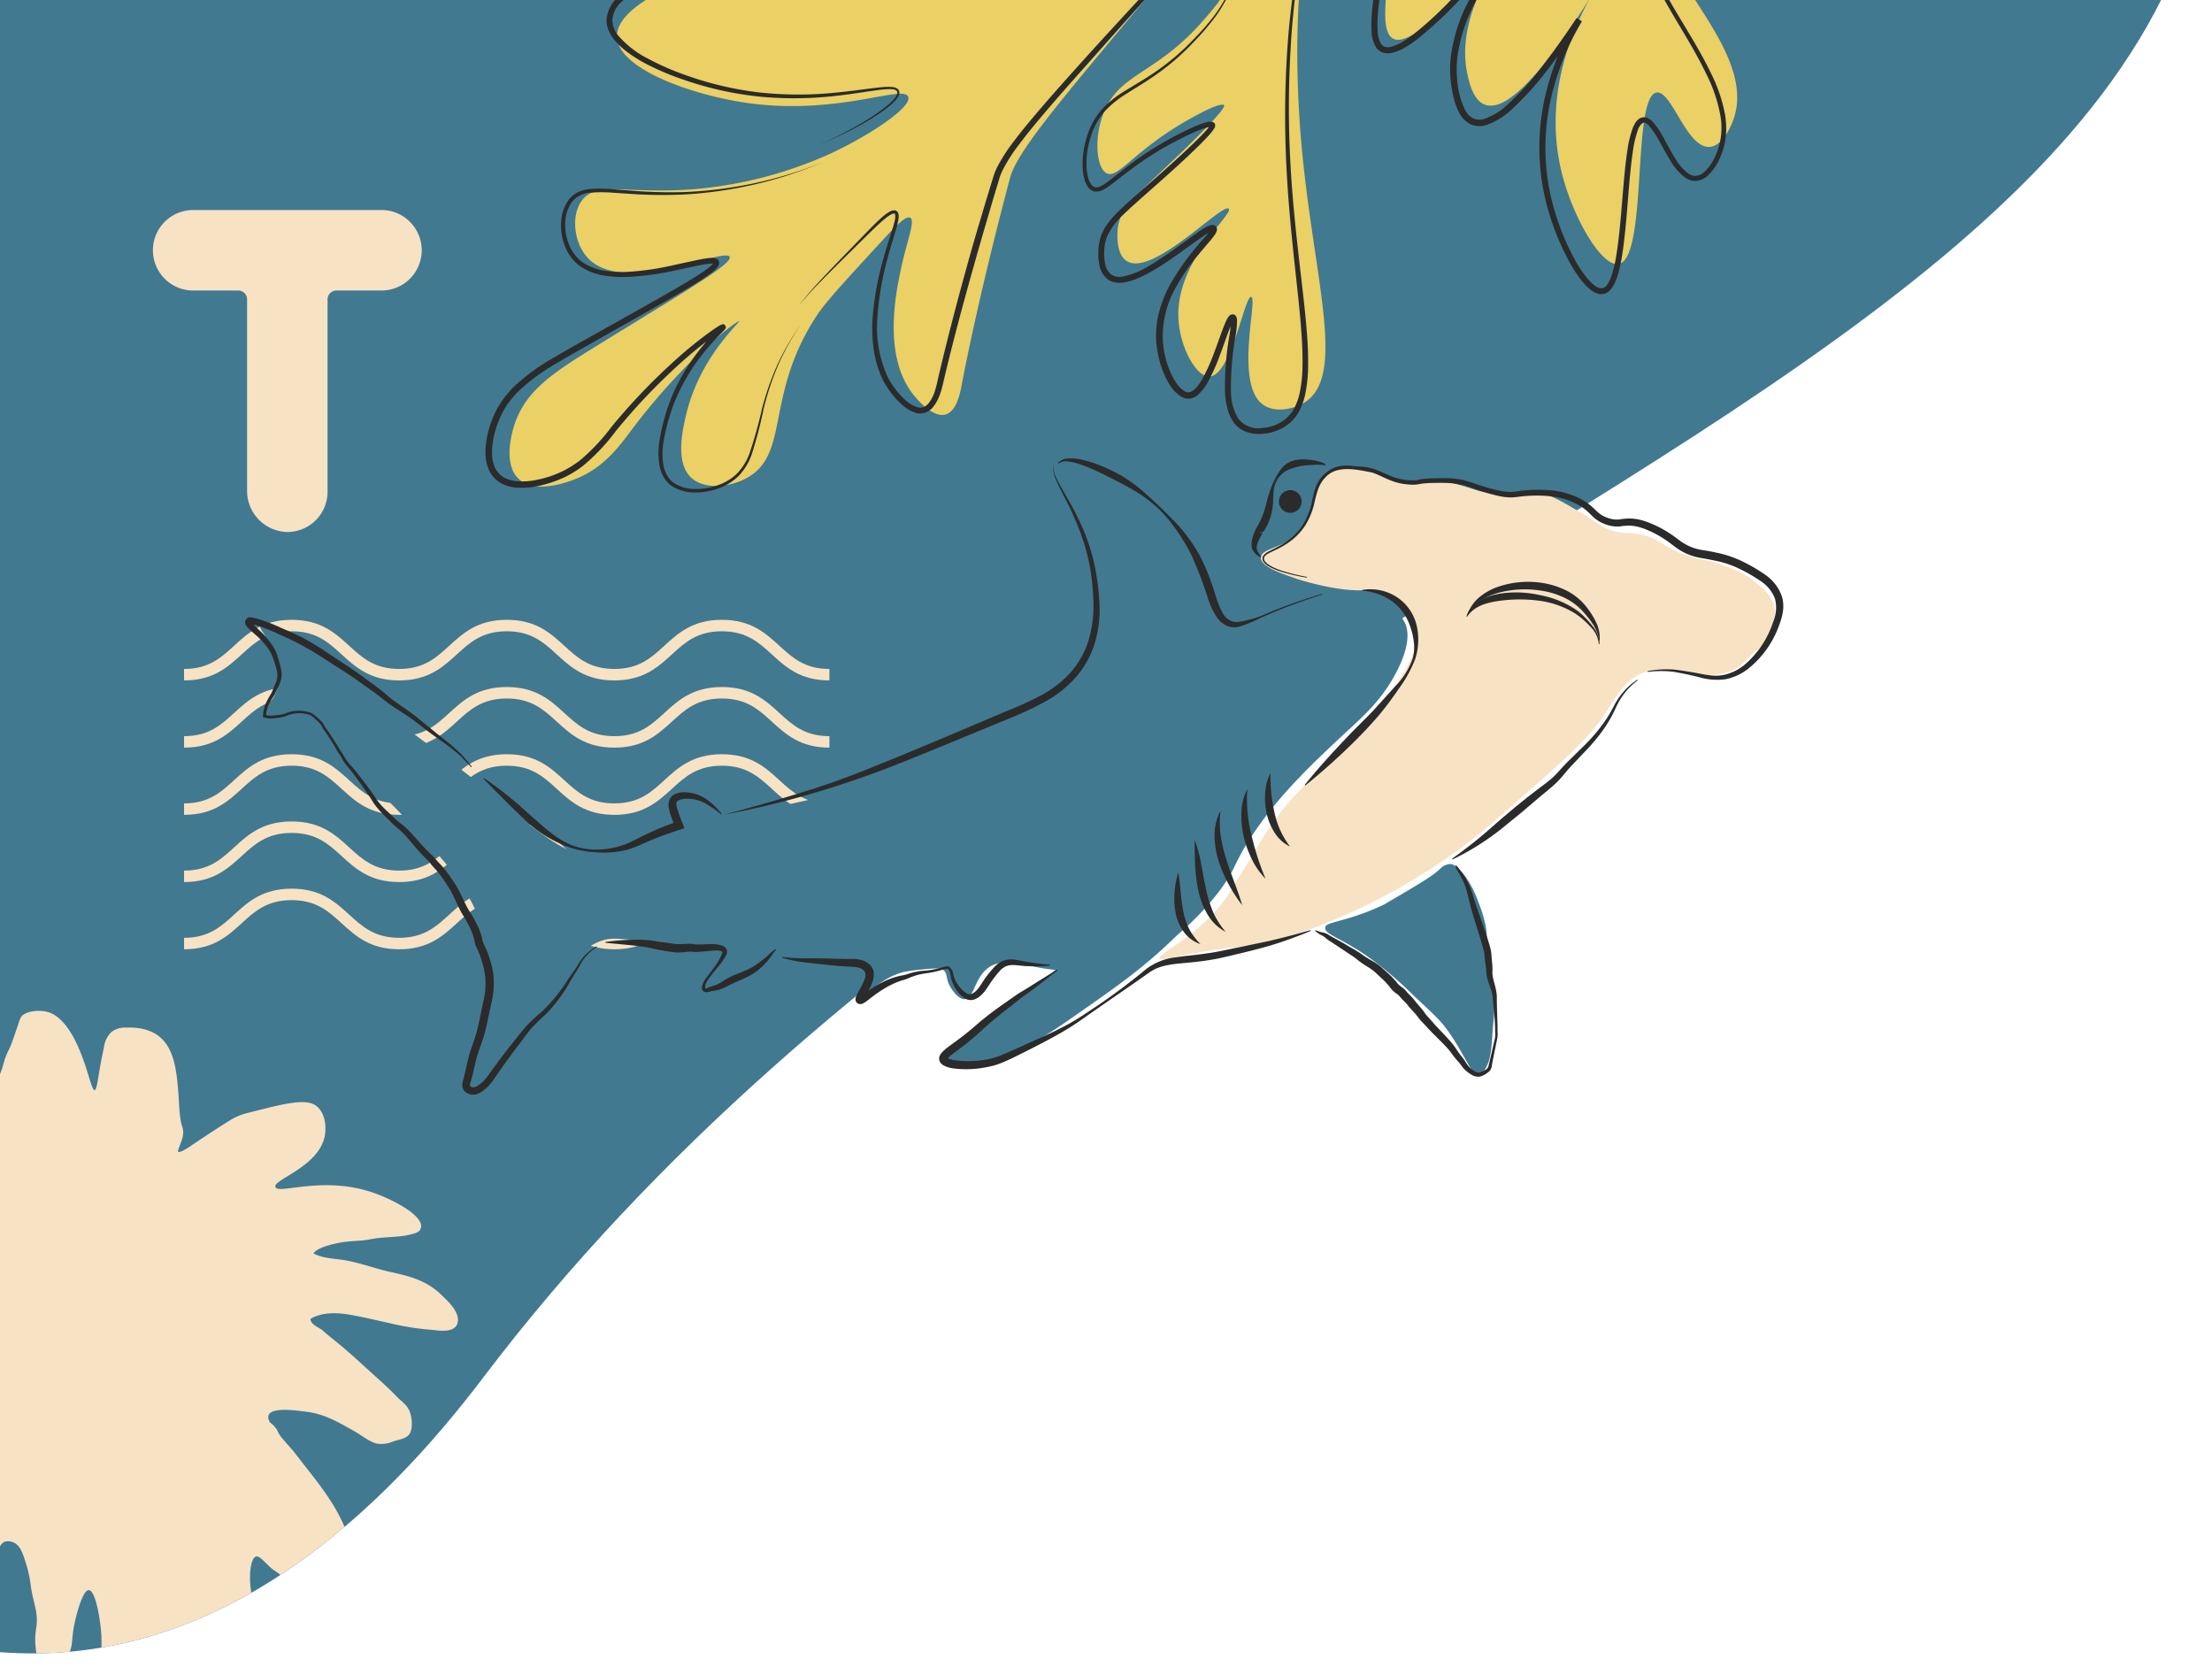 <svg xmlns="http://www.w3.org/2000/svg" xmlns:xlink="http://www.w3.org/1999/xlink" width="491" height="370" viewBox="0 0 491 370">
  <defs>
    <clipPath id="clip-path">
      <rect id="Rectangle_3461" data-name="Rectangle 3461" width="491" height="370" fill="#fff" stroke="#707070" stroke-width="1"/>
    </clipPath>
    <clipPath id="clip-path-2">
      <path id="Path_15619" data-name="Path 15619" d="M286.867,0C445.3,0,604.212-21.408,701.571,174.576S490.588,394.038,336.329,597.609,0,445.3,0,286.867,128.435,0,286.867,0Z" transform="translate(-229.053 -291.861)" fill="#417991"/>
    </clipPath>
  </defs>
  <g id="Mask_Group_18" data-name="Mask Group 18" clip-path="url(#clip-path)">
    <path id="Path_15616" data-name="Path 15616" d="M286.867,0C445.3,0,604.212-21.408,701.571,174.576S490.588,394.038,336.329,597.609,0,445.3,0,286.867,128.435,0,286.867,0Z" transform="translate(-229.053 -291.86)" fill="#417991"/>
    <g id="Group_425" data-name="Group 425" transform="translate(4051.948 -144.395)">
      <path id="Path_15615" data-name="Path 15615" d="M-3967.27,191.014h-41.8a8.934,8.934,0,0,0-8.934,8.934,8.934,8.934,0,0,0,8.934,8.934h9.991a1.975,1.975,0,0,1,1.975,1.975v42.46a9.125,9.125,0,0,0,9.1,9.166,8.934,8.934,0,0,0,8.764-8.932V210.857a1.975,1.975,0,0,1,1.975-1.975h9.991a8.934,8.934,0,0,0,8.934-8.934,8.934,8.934,0,0,0-8.934-8.934" fill="#f7e2c4"/>
    </g>
    <g id="Group_426" data-name="Group 426" transform="translate(318.723 191.148) rotate(-158)">
      <g id="Group_421" data-name="Group 421" transform="translate(0.413 2.019)">
        <g id="Group_420" data-name="Group 420" transform="translate(0 0)">
          <path id="Path_15606" data-name="Path 15606" d="M105.325,307.516A37.794,37.794,0,0,1,97.1,315.7c-11,7.714-29.055,10.085-37.5,2.963-12.3-10.369,7.087-31.319-1.965-64.919C48.669,220.473,25.495,202.3,25.495,202.3,15.212,194.27.479,187.092.013,175.327c-.048-1.2-.1-6.177,2.555-7.552,4.584-2.379,12.538,8.445,15.493,6.756,4.858-2.775-11.937-34.677-6.478-38.412,3.168-2.17,13.245,5.578,19.395,14.083,10.767,14.894,9.443,32.032,8.631,38.339C42.124,174.467,46.2,158.08,52.3,157.752c2.812-.153,5.1,3.161,6.169,4.715,9.666,14.006.142,36.721,1.085,36.987,1.171.331,10.055-36.3,17.162-35.754,2.38.182,3.829,4.471,4.728,7.132,3.742,11.086-.312,19.844-3.856,36.949-2.646,12.773-3.6,23.418-2.66,23.641,1.825.429,8.858-38.385,18.735-38.3,3.7.034,6.349,5.522,6.682,6.234,5.074,10.838-4.547,21.4-8.789,38.116-5.206,20.514.13,41.7,3.564,42,4.463.392,15.737-33.611,13.6-69.791-1.927-32.608-14.307-59.567-18.528-68.561-14.273-30.4-32.566-49.932-25.406-59.7,1.66-2.263,5.048-4.478,8.046-3.927,7.888,1.45,10.123,21.542,11.684,21.26,1.477-.265-2.469-17.9,1.962-19.857,2.7-1.189,8.455,3.48,11.157,9.23,5.552,11.821-2.714,26.259-1.164,26.906,1.811.755,9.924-20.354,16.576-19.262,2.906.477,4.319,4.993,4.508,5.593,1.524,4.872-1,8.587-6.768,21.573-5.416,12.2-4.935,12.87-4.744,12.989.878.544,5.153-4.512,7.895-8.236,6.973-9.473,7.884-15.587,10.515-15.511,2.558.075,5.606,5.966,5.722,11.96.191,9.785-7.576,12.285-12.855,27.645-1.34,3.89-2.7,7.955-2.629,13.358a35.891,35.891,0,0,0,5.438,17.886c2.884-8.844,6.721-18.791,12.78-37.535,7.89-24.414,11.822-36.731,11.132-42.29-3.551-28.553-7.262-46.621-7.262-46.621-.312-1.52-1.209-5.821.847-7.436,2.627-2.062,8.495,1.5,8.794,1.684,9.262,5.744,11.642,19.57,12.591,25.1,1.028,5.977.946,10.592,2.256,10.757,1.089.137,2.314-2.919,3.845-6.989,4.357-11.567,6.536-17.35,7.236-20.815,4.22-20.921-6.193-30.932,1.051-39.5,2.769-3.278,7.562-5.683,11.127-4.479,4.878,1.649,6.039,9.587,6.528,12.928,1.874,12.806-3.5,23.21-3.165,23.327.365.129,7.886-11.975,12.964-30.853,1.249-4.633,2.521-10.316,7.436-15.073.99-.959,7-6.775,11.882-4.836,4.655,1.848,5.247,9.536,5.334,10.662.622,8.073-3.781,14.244-10.137,22.891-13.983,19.021-21.344,28.442-20.194,29.668C196.848,65.4,213.592,46.8,224.162,51.55c4.176,1.875,7.118,7.274,6.141,11.283-1.285,5.273-8.607,5.124-21.6,11.476a92.2,92.2,0,0,0-25.867,19.142c-6.169,6.642-12.811,16.132-11.093,17.965,2.078,2.218,13.278-10.146,33.532-14.877,11.639-2.717,28.522-3.443,31.392,3,1.966,4.418-3.4,10.776-5.085,12.779-14.31,16.979-34.836,9.482-55.439,23.821C170,140.413,165.87,146.272,157.555,157.9c-16.975,23.727-28.1,51.036-25.138,52.835,1.957,1.189,11.352-7.979,16.416-18.4,1.565-3.223,2.593-4.187,4.752-10.895,1.11-3.457,3.215-10.817,9.657-14.418,4.115-2.3,10.167-3.16,12.1-.691,3.8,4.855-9.37,21.3-9.141,21.447s12.263-15.485,24.386-29.009c4.392-4.9,9.557-10.375,14.625-9.232a7.063,7.063,0,0,1,4.928,4.061c2.772,7.229-10.837,19.077-12.627,20.567,1.093-.882,7.127-5.848,17.792-17.922,5.664-6.414,8.814-10.5,13.462-10.322,2.849.112,6.382,1.836,7.2,4.549,2.057,6.838-14.085,16.924-13.2,18.2,1.113,1.6,23.772-18.249,36.529-11.664,4.46,2.3,8.429,8.211,7.175,12.157-.935,2.93-4.56,4.213-6.044,4.715-18.061,6.113-62.386,14.374-86.218,25.747-2.337,1.115-38.718,19.027-48.378,50.584-.2.658-3.264,10.706-7.006,24.234C114.522,290.006,112.562,298.446,105.325,307.516Z" transform="translate(0 0)" fill="#ead065"/>
        </g>
      </g>
      <path id="Path_15607" data-name="Path 15607" d="M58.182,185.628a12.7,12.7,0,0,1-2.84-3.722,12.415,12.415,0,0,1-1.213-4.532,33.978,33.978,0,0,1,.844-9.364c.609-3.083,1.356-6.135,2.01-9.2s1.253-6.149,1.68-9.256A74.723,74.723,0,0,0,59,130.815a72.734,72.734,0,0,0-1.649-9.234c-.369-1.52-.85-3.014-1.269-4.521L55.43,114.8l-.785-2.214-.786-2.212c-.26-.739-.514-1.479-.834-2.194l-1.819-4.328c-1.341-2.827-2.679-5.658-4.227-8.38A115.379,115.379,0,0,0,36.584,79.871c-1.928-2.462-3.982-4.825-6.126-7.1a58.73,58.73,0,0,0-6.852-6.354c-4.9-3.887-10.119-7.431-14.8-11.706a34.5,34.5,0,0,1-6.216-7.227,18.332,18.332,0,0,1-1.983-4.41,15.269,15.269,0,0,1-.6-4.823,12.063,12.063,0,0,1,1.028-4.8,4.394,4.394,0,0,1,1.788-1.957,3.558,3.558,0,0,1,1.324-.417,4.772,4.772,0,0,1,1.337.081,12.318,12.318,0,0,1,4.4,2.208c1.3.934,2.512,1.948,3.728,2.93a19.861,19.861,0,0,0,3.731,2.577,2.7,2.7,0,0,0,.9.231.746.746,0,0,0,.581-.248,3.144,3.144,0,0,0,.394-1.848,22.977,22.977,0,0,0-.678-4.516c-.352-1.511-.766-3.016-1.2-4.516-1.744-6.011-3.864-11.934-5.309-18.112a31.522,31.522,0,0,1-.763-4.744,9.821,9.821,0,0,1,.108-2.512,4.132,4.132,0,0,1,.465-1.3A2.516,2.516,0,0,1,12.972.259,3.008,3.008,0,0,1,14.416.007a5.879,5.879,0,0,1,1.309.224,11.931,11.931,0,0,1,2.29.973,28.063,28.063,0,0,1,3.992,2.7,54.653,54.653,0,0,1,6.863,6.6,51.8,51.8,0,0,1,5.652,7.665,50.8,50.8,0,0,1,6.539,17.813,60.922,60.922,0,0,1,.085,18.977l-1.364-.243c.836-4.083,1.754-8.155,2.872-12.184a66.987,66.987,0,0,1,4.292-11.84,15.66,15.66,0,0,1,3.861-5.23A5.009,5.009,0,0,1,54.158,24.3a5.705,5.705,0,0,1,3.224,1.382,13.51,13.51,0,0,1,2.237,2.411,30.38,30.38,0,0,1,1.762,2.671,24.967,24.967,0,0,1,2.457,5.915A36.757,36.757,0,0,1,64.806,49.3a67.786,67.786,0,0,1-2.3,12.374l-.852,3.009c-.141.5-.286,1-.4,1.476a4.5,4.5,0,0,0-.118.615c0,.02,0-.016,0-.021a.518.518,0,0,0-.168-.313.631.631,0,0,0-.731-.116.3.3,0,0,0-.118.085,2.119,2.119,0,0,0,.111-.184,28.427,28.427,0,0,0,1.156-2.782l1.068-2.92c1.408-3.909,2.815-7.832,4.364-11.707a86.754,86.754,0,0,1,5.326-11.381,26.231,26.231,0,0,1,1.773-2.663,10.233,10.233,0,0,1,2.37-2.341,3.906,3.906,0,0,1,1.744-.661,3.017,3.017,0,0,1,1.906.481A6.881,6.881,0,0,1,82.1,34.915a23.48,23.48,0,0,1,1.228,2.968c.347,1,.652,1.989.927,3.024a26.842,26.842,0,0,1,.974,6.294A44.908,44.908,0,0,1,83.6,59.708c-.994,4.061-2.156,8.048-3.18,12.068S78.445,79.828,77.662,83.9a118.144,118.144,0,0,0-1.82,12.258,15.6,15.6,0,0,0-.021,2.956,1.313,1.313,0,0,0,.047.2.061.061,0,0,0-.026-.033.367.367,0,0,0-.173-.12.448.448,0,0,0-.288-.017.265.265,0,0,0-.109.044c-.046.039.033-.04.078-.115.054-.091.109-.18.162-.289a14.694,14.694,0,0,0,.587-1.368c.723-1.913,1.353-3.9,2-5.872,1.294-3.951,2.6-7.908,4.092-11.81a70.545,70.545,0,0,1,5.312-11.383,17.437,17.437,0,0,1,4.141-4.9,5.705,5.705,0,0,1,3.172-1.2,5.389,5.389,0,0,1,3.22,1.109,10.682,10.682,0,0,1,2.277,2.341,19.231,19.231,0,0,1,1.667,2.736c.119.239.235.479.345.725l.279.756c.178.506.378,1,.535,1.517a16.792,16.792,0,0,1,.507,3.176,8.858,8.858,0,0,1,.031,1.6c-.037.533-.05,1.07-.107,1.6a25.3,25.3,0,0,1-.631,3.119,42.123,42.123,0,0,1-2.11,5.935c-1.651,3.841-3.506,7.557-5.109,11.376A70.226,70.226,0,0,0,91.83,110a70.978,70.978,0,0,0-1.706,12.267,75.515,75.515,0,0,0,.345,12.39,56.821,56.821,0,0,0,1,6.115,26.735,26.735,0,0,0,1.905,5.84,6.952,6.952,0,0,0,.784,1.267,1.509,1.509,0,0,0,1.035.669,2.145,2.145,0,0,0,1.145-.681,8.417,8.417,0,0,0,.966-1.155,31.572,31.572,0,0,0,2.908-5.44,95.749,95.749,0,0,0,4.077-11.744,161.592,161.592,0,0,0,4.8-24.427,161.856,161.856,0,0,0,1.084-24.887,162,162,0,0,1-.882,24.911,161.9,161.9,0,0,1-4.609,24.513,96.035,96.035,0,0,1-4,11.836,32.061,32.061,0,0,1-2.919,5.563,9.012,9.012,0,0,1-1.023,1.24,2.644,2.644,0,0,1-1.5.855,1.142,1.142,0,0,1-.493-.073,1.156,1.156,0,0,1-.419-.211,1.48,1.48,0,0,1-.339-.278,2.687,2.687,0,0,1-.29-.31,7.563,7.563,0,0,1-.866-1.37,27.293,27.293,0,0,1-2.005-5.972,57.287,57.287,0,0,1-1.06-6.179,74.968,74.968,0,0,1-.415-12.512,71.822,71.822,0,0,1,1.669-12.414A71.086,71.086,0,0,1,94.9,97.9c1.6-3.857,3.442-7.595,5.057-11.4a41.179,41.179,0,0,0,2.038-5.812,24.5,24.5,0,0,0,.593-2.99c.051-.5.06-1.008.093-1.511a8.093,8.093,0,0,0-.036-1.507,15.877,15.877,0,0,0-.486-2.967c-.151-.478-.342-.945-.51-1.419l-.262-.707c-.1-.228-.213-.456-.328-.681a13.35,13.35,0,0,0-3.642-4.682,4.332,4.332,0,0,0-2.566-.893,4.637,4.637,0,0,0-2.558,1,16.442,16.442,0,0,0-3.83,4.6A69.346,69.346,0,0,0,83.3,80.145c-1.459,3.875-2.743,7.819-4.022,11.775C78.626,93.9,78,95.877,77.261,97.854a15.587,15.587,0,0,1-.642,1.5c-.061.126-.14.259-.22.391a1.706,1.706,0,0,1-.427.472.991.991,0,0,1-.281.133.836.836,0,0,1-.476-.029.938.938,0,0,1-.326-.237,1.674,1.674,0,0,1-.129-.2,1.962,1.962,0,0,1-.167-.55,16.148,16.148,0,0,1,0-3.268,118.974,118.974,0,0,1,1.821-12.406c.783-4.1,1.724-8.164,2.756-12.2s2.181-8.04,3.158-12.057A43.607,43.607,0,0,0,83.9,47.256a25.519,25.519,0,0,0-.938-6c-.26-.973-.567-1.97-.905-2.934A21.965,21.965,0,0,0,80.9,35.535,5.665,5.665,0,0,0,79.2,33.393a1.654,1.654,0,0,0-1.051-.275,2.584,2.584,0,0,0-1.134.45A8.96,8.96,0,0,0,74.987,35.6a24.917,24.917,0,0,0-1.676,2.528,85.627,85.627,0,0,0-5.216,11.2C66.565,53.177,65.169,57.083,63.766,61L62.7,63.937a28.96,28.96,0,0,1-1.238,2.972,2.493,2.493,0,0,1-.316.465,1.287,1.287,0,0,1-.269.209.79.79,0,0,1-.908-.136.815.815,0,0,1-.238-.489,1.631,1.631,0,0,1-.012-.216,4.962,4.962,0,0,1,.158-.916c.13-.53.275-1.028.416-1.531l.843-2.992a66.349,66.349,0,0,0,2.236-12.116,35.333,35.333,0,0,0-.938-12.12,23.524,23.524,0,0,0-2.3-5.575A18.176,18.176,0,0,0,56.474,26.8a4.29,4.29,0,0,0-2.4-1.067,3.573,3.573,0,0,0-2.393.863,14.39,14.39,0,0,0-3.471,4.743,65.684,65.684,0,0,0-4.208,11.571C42.9,46.893,41.977,50.936,41.139,55l-1.363-.243a59.556,59.556,0,0,0-.054-18.544,49.439,49.439,0,0,0-6.338-17.351,50.543,50.543,0,0,0-5.5-7.484A53.392,53.392,0,0,0,21.2,4.921a26.841,26.841,0,0,0-3.8-2.577,10.6,10.6,0,0,0-2.032-.872,2.862,2.862,0,0,0-1.858-.045,1.8,1.8,0,0,0-.881,1.43,8.672,8.672,0,0,0-.089,2.181,30.22,30.22,0,0,0,.728,4.546c1.406,6.062,3.515,11.994,5.262,18.044.438,1.515.855,3.038,1.213,4.587A23.462,23.462,0,0,1,20.438,37a6.9,6.9,0,0,1-.1,1.289,2.909,2.909,0,0,1-.59,1.352,1.976,1.976,0,0,1-1.509.667,3.8,3.8,0,0,1-1.371-.335,20.572,20.572,0,0,1-4-2.763c-1.221-1-2.415-2-3.661-2.907a11.342,11.342,0,0,0-3.94-2.033,2.673,2.673,0,0,0-1.908.213,3.291,3.291,0,0,0-1.325,1.469,11.044,11.044,0,0,0-.931,4.34,15.268,15.268,0,0,0,2.388,8.646,33.527,33.527,0,0,0,6,7.032C14.073,58.2,19.262,61.761,24.18,65.7A59.686,59.686,0,0,1,31.1,72.168c2.153,2.305,4.211,4.7,6.144,7.185A116.15,116.15,0,0,1,47.635,95.115c1.549,2.745,2.874,5.606,4.2,8.462l1.795,4.37c.316.722.567,1.468.823,2.214l.771,2.232.771,2.232.638,2.273c.409,1.52.88,3.023,1.238,4.557a73.245,73.245,0,0,1,1.587,9.31,75.129,75.129,0,0,1-.491,18.829c-.453,3.113-1.07,6.2-1.757,9.262s-1.453,6.111-2.085,9.184a33.928,33.928,0,0,0-.918,9.326,12.375,12.375,0,0,0,1.171,4.522A12.7,12.7,0,0,0,58.182,185.628Z" transform="translate(0 130.242)" fill="#2b2b2b"/>
      <g id="Group_423" data-name="Group 423" transform="translate(117.456 181.767)">
        <g id="Group_422" data-name="Group 422">
          <path id="Path_15608" data-name="Path 15608" d="M0,0" transform="translate(0 0)" fill="none"/>
        </g>
      </g>
      <path id="Path_15609" data-name="Path 15609" d="M0,57.339A1.646,1.646,0,0,0,1.354,57.3a8.136,8.136,0,0,0,1.262-.606A20.377,20.377,0,0,0,4.925,55.1a45.066,45.066,0,0,0,4.161-3.763,58.624,58.624,0,0,0,7.077-8.683c1.04-1.542,1.927-3.206,2.968-4.775a37.124,37.124,0,0,0,2.681-4.895c.787-1.7,1.458-3.429,2.184-5.174A33.016,33.016,0,0,1,26.6,22.76a20.716,20.716,0,0,1,3.714-4.348,16.113,16.113,0,0,1,4.926-2.956,18.24,18.24,0,0,1,5.629-1.163,11.438,11.438,0,0,1,2.92.218,5.106,5.106,0,0,1,2.719,1.413,3.888,3.888,0,0,1,.934,2.981,10.2,10.2,0,0,1-.67,2.881,28.784,28.784,0,0,1-2.631,5.087,88.626,88.626,0,0,1-6.768,9.071l-.894,1.079-.215.265-.155.2c.028-.12-.013.178.063-.29-.032-.85-1.126-.473-.882-.518-.06.034-.037.023-.026.012l.1-.092.24-.229c.652-.645,1.3-1.327,1.949-2l3.885-4.068q3.888-4.069,7.823-8.1t7.957-7.973c2.7-2.619,5.357-5.251,8.223-7.744A31.894,31.894,0,0,1,70.09,3.107,11.475,11.475,0,0,1,75.75,1.342a7.513,7.513,0,0,1,1.545.2,6.157,6.157,0,0,1,1.471.5,8.269,8.269,0,0,1,2.478,1.8,6.9,6.9,0,0,1,1.59,2.678A6.815,6.815,0,0,1,83,9.632,13.947,13.947,0,0,1,80.6,15.016a34.017,34.017,0,0,1-3.666,4.419,64.763,64.763,0,0,1-8.649,7.382l-.792-1.146A141.289,141.289,0,0,0,80.781,14.83c2.13-1.921,4.219-3.887,6.3-5.87s4.1-4.032,6.377-5.889A15.975,15.975,0,0,1,97.237.681,8.583,8.583,0,0,1,99.473.059a8.269,8.269,0,0,1,2.33.05,10.406,10.406,0,0,1,4.207,1.753,6.532,6.532,0,0,1,2.723,3.773,6.42,6.42,0,0,1-.961,4.535,18.142,18.142,0,0,1-2.761,3.484,58.376,58.376,0,0,1-6.674,5.583c-1.15.864-2.328,1.7-3.416,2.591a8.363,8.363,0,0,0-.747.683,1.22,1.22,0,0,0-.211.279.282.282,0,0,0-.066-.228c-.123-.1-.136-.072-.107-.074a3.272,3.272,0,0,0,.861-.242c.32-.125.643-.265.964-.413,2.572-1.216,5.121-2.589,7.723-3.827s5.242-2.425,7.959-3.42a42.9,42.9,0,0,1,8.388-2.242,18.97,18.97,0,0,1,8.664.46,13.439,13.439,0,0,1,6.764,5.321,14.532,14.532,0,0,1,1.947,3.882,7.951,7.951,0,0,1,.268,4.312,5.585,5.585,0,0,1-2.681,3.307,13.833,13.833,0,0,1-4.028,1.516,13.774,13.774,0,0,0,3.978-1.6,5.435,5.435,0,0,0,2.545-3.274,7.841,7.841,0,0,0-.342-4.18,14.238,14.238,0,0,0-1.969-3.768,13.021,13.021,0,0,0-6.632-5.056,18.427,18.427,0,0,0-8.417-.3,43.907,43.907,0,0,0-8.221,2.328c-2.674,1.011-5.282,2.2-7.853,3.47s-5.084,2.643-7.7,3.912c-.33.156-.665.306-1.013.447a3.759,3.759,0,0,1-1.211.317.776.776,0,0,1-.6-.243.715.715,0,0,1-.121-.73,1.885,1.885,0,0,1,.4-.6,8.886,8.886,0,0,1,.833-.782c1.13-.943,2.289-1.784,3.43-2.658a57.446,57.446,0,0,0,6.495-5.541A17.04,17.04,0,0,0,106.774,9.6a5.277,5.277,0,0,0,.8-3.708,5.36,5.36,0,0,0-2.275-3.025,9.176,9.176,0,0,0-3.7-1.526,6.776,6.776,0,0,0-3.87.5,14.775,14.775,0,0,0-3.473,2.22c-2.179,1.788-4.2,3.848-6.275,5.836s-4.169,3.98-6.305,5.918a142.381,142.381,0,0,1-13.4,11l-.791-1.146a63.254,63.254,0,0,0,8.42-7.235,32.651,32.651,0,0,0,3.5-4.24A12.857,12.857,0,0,0,81.56,9.394a5.372,5.372,0,0,0-.108-2.455A5.477,5.477,0,0,0,80.2,4.822a6.862,6.862,0,0,0-2.042-1.494,4.732,4.732,0,0,0-1.183-.4,6.02,6.02,0,0,0-1.236-.164,10.125,10.125,0,0,0-4.949,1.56,30.543,30.543,0,0,0-4.443,3.224c-2.8,2.42-5.489,5.058-8.18,7.654q-4.024,3.919-7.964,7.928t-7.839,8.06l-3.9,4.056c-.655.676-1.3,1.349-1.983,2.021l-.269.256-.161.14a1.087,1.087,0,0,1-.168.116c.229-.031-.925.368-.94-.524.079-.5.059-.222.1-.369a3.335,3.335,0,0,1,.263-.362l.228-.28.908-1.08a87.344,87.344,0,0,0,6.77-8.883,27.812,27.812,0,0,0,2.581-4.862,9.246,9.246,0,0,0,.632-2.571,2.878,2.878,0,0,0-.648-2.246,4.151,4.151,0,0,0-2.194-1.14,10.527,10.527,0,0,0-2.673-.223,17.339,17.339,0,0,0-5.353,1.051,17.023,17.023,0,0,0-8.3,6.9,33.867,33.867,0,0,0-2.608,4.906c-.743,1.706-1.456,3.46-2.276,5.154a37.76,37.76,0,0,1-2.8,4.918c-1.059,1.54-1.966,3.179-3.05,4.73a58.838,58.838,0,0,1-7.26,8.616A43.776,43.776,0,0,1,5,55.2a20.31,20.31,0,0,1-2.353,1.548,8.126,8.126,0,0,1-1.283.582A1.658,1.658,0,0,1,0,57.339Z" transform="translate(127.422 153.055)" fill="#2b2b2b"/>
      <path id="Path_15610" data-name="Path 15610" d="M55.584,0q-3.067,3.145-5.813,6.577a49.372,49.372,0,0,0-4.962,7.2,11.73,11.73,0,0,0-.85,1.978,3.466,3.466,0,0,0-.167,1.012.792.792,0,0,0,.353.734,1.407,1.407,0,0,0,.91,0,6.164,6.164,0,0,0,.991-.357c.656-.287,1.3-.633,1.932-.989,2.536-1.438,5.036-2.984,7.618-4.386a81.437,81.437,0,0,1,16.243-6.84A75.242,75.242,0,0,1,89.254,2.062a58.664,58.664,0,0,1,8.866.183,30.63,30.63,0,0,1,4.409.771,16.088,16.088,0,0,1,4.241,1.673,8.255,8.255,0,0,1,1.85,1.482,5.326,5.326,0,0,1,1.23,2.114A7.305,7.305,0,0,1,109.565,13a24.954,24.954,0,0,1-4.915,7.519,35.1,35.1,0,0,1-6.669,5.939,36.29,36.29,0,0,1-8.006,3.969c-5.634,1.972-11.507,2.791-17.247,3.82a79.417,79.417,0,0,0-16.8,4.445,51.4,51.4,0,0,0-7.717,3.93,35.526,35.526,0,0,0-6.739,5.36,153.272,153.272,0,0,0-11.225,13.4c-3.627,4.6-7.1,9.279-10.371,14.126s-6.353,9.812-9.224,14.9A145.924,145.924,0,0,0,2.875,106.1c-.553,1.348-1.073,2.71-1.514,4.093a12.838,12.838,0,0,0-.789,4.179c.037.32.132.643.337.705a1.352,1.352,0,0,0,.878-.065,8.367,8.367,0,0,0,1.876-.991,28.6,28.6,0,0,0,3.383-2.741,56.35,56.35,0,0,0,5.894-6.47,54.323,54.323,0,0,0,4.87-7.292,56.217,56.217,0,0,1-10.5,14.043A28.957,28.957,0,0,1,3.928,114.4a8.786,8.786,0,0,1-1.978,1.088,1.788,1.788,0,0,1-1.26.064.927.927,0,0,1-.5-.515,2.076,2.076,0,0,1-.162-.612,7.959,7.959,0,0,1,.184-2.271c.147-.73.337-1.446.547-2.155.422-1.416.921-2.8,1.455-4.174A144.977,144.977,0,0,1,9.841,89.957q4.237-7.72,9.1-15.078,2.424-3.678,5-7.254c1.716-2.384,3.521-4.709,5.311-7.022s3.585-4.637,5.434-6.921a86.9,86.9,0,0,1,5.849-6.641,36.828,36.828,0,0,1,6.959-5.576A52.736,52.736,0,0,1,55.393,37.4a80.455,80.455,0,0,1,17.081-4.592c5.777-1.01,11.581-1.807,17.038-3.7a34.907,34.907,0,0,0,7.711-3.784,33.724,33.724,0,0,0,6.436-5.692,23.8,23.8,0,0,0,4.689-7.075,6.045,6.045,0,0,0,.285-3.887,5.3,5.3,0,0,0-2.516-2.9,21.263,21.263,0,0,0-8.133-2.313A57.538,57.538,0,0,0,89.3,3.179,74.224,74.224,0,0,0,72.091,5.812,81.352,81.352,0,0,0,55.931,12.4c-2.594,1.346-5.105,2.836-7.691,4.24-.649.347-1.305.687-2,.975a6.728,6.728,0,0,1-1.08.364,1.819,1.819,0,0,1-1.24-.065,1.241,1.241,0,0,1-.579-1.138,3.875,3.875,0,0,1,.206-1.144,12.113,12.113,0,0,1,.919-2.035A49.4,49.4,0,0,1,49.6,6.438Q52.437,3.076,55.584,0Z" transform="translate(130.878 96.19)" fill="#2b2b2b"/>
      <path id="Path_15611" data-name="Path 15611" d="M.021,116.226a32.291,32.291,0,0,0,1.289,9.318,36.094,36.094,0,0,0,1.584,4.431c.618,1.444,1.332,2.84,2.085,4.223l-.433.029c3.085-8.572,6.508-17,9.667-25.528,3.191-8.513,6.2-17.1,9.28-25.658,1.524-4.283,3.031-8.572,4.419-12.889.693-2.158,1.354-4.326,1.921-6.508a35.283,35.283,0,0,0,1.2-6.564,12.7,12.7,0,0,0,0-1.608l-.154-1.7-.309-3.4L29.9,43.594c-.465-4.521-.94-9.041-1.461-13.556s-1.08-9.025-1.694-13.527c-.308-2.25-.628-4.5-.972-6.743-.334-2.207-.855-4.6-.144-7.059A4.226,4.226,0,0,1,26.642.986,3.594,3.594,0,0,1,28.48.066,7.778,7.778,0,0,1,32.15.528a19.567,19.567,0,0,1,3.2,1.484,20.336,20.336,0,0,1,2.872,2.051A22.305,22.305,0,0,1,42.6,9.5a33.116,33.116,0,0,1,2.852,6.311,65.746,65.746,0,0,1,2.777,13.441c.273,2.273.4,4.558.593,6.81.051.561.106,1.122.2,1.666a3.453,3.453,0,0,0,.454,1.416c.12.129.168.138.339.075a1.8,1.8,0,0,0,.52-.455,8.787,8.787,0,0,0,.89-1.371c1.062-1.974,1.92-4.093,2.836-6.172l2.709-6.262c.9-2.089,1.785-4.183,2.644-6.287a56.082,56.082,0,0,0,2.3-6.416,56.111,56.111,0,0,1-2.109,6.49c-.8,2.13-1.652,4.242-2.5,6.352l-2.569,6.322c-.872,2.1-1.675,4.229-2.724,6.287a9.435,9.435,0,0,1-.935,1.5,2.425,2.425,0,0,1-.754.66,2.009,2.009,0,0,1-.3.1,1.6,1.6,0,0,1-.344,0,.988.988,0,0,1-.558-.336,2.419,2.419,0,0,1-.449-.9,7.41,7.41,0,0,1-.2-.874c-.1-.578-.167-1.149-.228-1.719-.223-2.278-.381-4.535-.682-6.777a64.76,64.76,0,0,0-2.91-13.2A26.326,26.326,0,0,0,37.408,5,19.08,19.08,0,0,0,34.73,3.1a18.418,18.418,0,0,0-2.989-1.372,6.6,6.6,0,0,0-3.029-.4,2.3,2.3,0,0,0-1.166.58,2.953,2.953,0,0,0-.682,1.2,8.677,8.677,0,0,0-.242,3.136c.07,1.087.288,2.184.464,3.322.356,2.252.686,4.505,1.005,6.761q.952,6.766,1.759,13.548c.538,4.522,1.056,9.046,1.485,13.579l.639,6.8.294,3.4.147,1.7a14.166,14.166,0,0,1,0,1.8,36.521,36.521,0,0,1-1.275,6.833c-.587,2.219-1.264,4.4-1.972,6.57-1.416,4.338-2.945,8.628-4.49,12.91s-3.13,8.547-4.726,12.807-3.207,8.521-4.857,12.761-3.336,8.47-5.035,12.691-3.446,8.42-5.067,12.666l-.19.5-.243-.47c-.724-1.4-1.416-2.832-2.007-4.3a36.495,36.495,0,0,1-1.5-4.5A32.166,32.166,0,0,1,.021,116.226Z" transform="translate(115.593 48.991)" fill="#2b2b2b"/>
      <path id="Path_15612" data-name="Path 15612" d="M.642,57.791a52.655,52.655,0,0,0,1.35-10.336,60.8,60.8,0,0,0-.672-10.393A96.391,96.391,0,0,1,0,26.671a13.337,13.337,0,0,1,.85-5.236,12.079,12.079,0,0,1,3.114-4.323A15.046,15.046,0,0,1,8.484,14.28a9.365,9.365,0,0,1,5.351-.6,5.625,5.625,0,0,1,1.312.475,6.4,6.4,0,0,1,1.186.736,8.421,8.421,0,0,1,1.8,2.069,16.708,16.708,0,0,1,1.979,4.966,40.033,40.033,0,0,1,.871,5.208,38.5,38.5,0,0,1,.262,5.28,44.169,44.169,0,0,1-1.488,10.446,51.569,51.569,0,0,1-1.61,5.029c-.306.822-.645,1.645-.96,2.436l-.1.281-.028.09c-.011-.015.033.017-.019-.224-.642-.768-.947-.192-.858-.315-.025.02.068-.071.119-.137l.184-.235c.247-.33.488-.685.723-1.041a88.734,88.734,0,0,0,5.047-9.052A135.476,135.476,0,0,0,29.9,20.376a45.437,45.437,0,0,1,3.833-9.855,22.736,22.736,0,0,1,3.22-4.3,26.466,26.466,0,0,1,4.09-3.462A17.071,17.071,0,0,1,45.909.351a9.038,9.038,0,0,1,2.81-.343,6.3,6.3,0,0,1,2.793.814,6.763,6.763,0,0,1,1.191.85,8.568,8.568,0,0,1,.952,1.075A10.3,10.3,0,0,1,55,5.193a19.594,19.594,0,0,1,1.218,5.272,20.961,20.961,0,0,1-.135,5.392,21.554,21.554,0,0,1-1.528,5.168,45.406,45.406,0,0,1-5.577,9c-2.116,2.8-4.318,5.491-6.488,8.217L35.952,46.4c-2.177,2.717-4.354,5.435-6.488,8.178-1.065,1.372-2.121,2.751-3.132,4.153-.5.7-1,1.407-1.455,2.124-.225.358-.449.72-.639,1.081a4.142,4.142,0,0,0-.425,1.023c0,.045-.018.13-.009.106H23.8a.125.125,0,0,0-.012-.046.867.867,0,0,0-.081-.082c-.181-.076-.044-.013.1-.069a5.268,5.268,0,0,0,1.047-.473c.727-.4,1.45-.88,2.17-1.357l4.33-2.925a61.716,61.716,0,0,1,9.173-5.186,25.037,25.037,0,0,1,5.073-1.642A12.589,12.589,0,0,1,51,51.3a9.728,9.728,0,0,1,4.674,2.761A12.552,12.552,0,0,1,58.5,58.649a9.161,9.161,0,0,1,.331,5.4,5.875,5.875,0,0,1-1.393,2.42,3,3,0,0,1-.509.474c-.18.143-.355.3-.541.43a12.771,12.771,0,0,1-1.17.69,34.152,34.152,0,0,1-4.937,1.893L45.31,71.544a103.826,103.826,0,0,0-9.728,3.714,92.31,92.31,0,0,0-9.227,4.836A90.1,90.1,0,0,0,9.8,92.739a90.279,90.279,0,0,1,16.37-12.95,92.66,92.66,0,0,1,9.189-5.018,104.56,104.56,0,0,1,9.724-3.9l4.963-1.642a33.484,33.484,0,0,0,4.792-1.886,5.727,5.727,0,0,0,3.157-3.522,8.289,8.289,0,0,0-.361-4.861,11.609,11.609,0,0,0-2.649-4.214,8.709,8.709,0,0,0-4.22-2.447,11.552,11.552,0,0,0-4.958.043,23.965,23.965,0,0,0-4.832,1.619,60.555,60.555,0,0,0-8.946,5.175l-4.317,2.942c-.73.487-1.46.974-2.254,1.419a6.355,6.355,0,0,1-1.332.591,2.015,2.015,0,0,1-.474.073,1.108,1.108,0,0,1-.689-.2.862.862,0,0,1-.283-.331,1.338,1.338,0,0,1-.088-.19l-.031-.16a1.613,1.613,0,0,1,.01-.544,5.1,5.1,0,0,1,.548-1.39c.214-.411.449-.79.685-1.17.477-.753.98-1.475,1.49-2.19,1.023-1.427,2.08-2.818,3.146-4.2,2.135-2.762,4.3-5.489,6.474-8.214L41.427,37.4c2.16-2.73,4.357-5.439,6.437-8.2a44.084,44.084,0,0,0,5.381-8.732,20.11,20.11,0,0,0,1.411-4.827,19.675,19.675,0,0,0,.112-5.023,18.2,18.2,0,0,0-1.105-4.88,8.891,8.891,0,0,0-1.156-2.122,7.152,7.152,0,0,0-.771-.882,5.392,5.392,0,0,0-.929-.663,4.883,4.883,0,0,0-2.168-.638,7.625,7.625,0,0,0-2.353.286,15.713,15.713,0,0,0-4.46,2.2,22.52,22.52,0,0,0-6.919,7.3,44.268,44.268,0,0,0-3.742,9.568,136.749,136.749,0,0,1-7.788,19.479,86.653,86.653,0,0,1-5.164,9.169c-.248.368-.5.732-.778,1.1l-.221.277a2.175,2.175,0,0,1-.333.333c.05-.1-.325.536-.995-.3a.7.7,0,0,1-.007-.386,1.985,1.985,0,0,1,.066-.223l.125-.332c.337-.823.669-1.607.979-2.414a50.31,50.31,0,0,0,1.621-4.9,43.041,43.041,0,0,0,1.551-10.18,37.811,37.811,0,0,0-.207-5.151,39.143,39.143,0,0,0-.8-5.1,15.847,15.847,0,0,0-1.82-4.718,7.621,7.621,0,0,0-1.59-1.875A5.54,5.54,0,0,0,14.78,14.9a4.793,4.793,0,0,0-1.131-.424A8.593,8.593,0,0,0,8.761,15a14.652,14.652,0,0,0-4.319,2.643,11.425,11.425,0,0,0-3.014,4.033,12.772,12.772,0,0,0-.892,4.994A96.44,96.44,0,0,0,1.671,37.015a61.086,61.086,0,0,1,.5,10.446A52.817,52.817,0,0,1,.642,57.791Z" transform="translate(174.622 0)" fill="#2b2b2b"/>
      <path id="Path_15613" data-name="Path 15613" d="M41.742,134.166a164.7,164.7,0,0,0-2.917-25.759c-.208-1.061-.4-2.125-.62-3.183L37.5,102.06c-.441-2.116-1.025-4.2-1.536-6.3-1.136-4.169-2.325-8.325-3.719-12.415a225.37,225.37,0,0,0-9.6-24.058C19,51.456,14.888,43.85,10.733,36.258c-2.07-3.8-4.149-7.6-6.067-11.505C3.7,22.8,2.809,20.813,2.016,18.773A31.951,31.951,0,0,1,.194,12.414a14.608,14.608,0,0,1-.15-3.38A9.137,9.137,0,0,1,.9,5.69,10.509,10.509,0,0,1,5.76.94,8.676,8.676,0,0,1,9.121.013,5.888,5.888,0,0,1,12.589.89a9.152,9.152,0,0,1,2.514,2.4,18.118,18.118,0,0,1,1.718,2.893,65.623,65.623,0,0,1,3.951,12.484,21.6,21.6,0,0,0,.9,2.977,1.088,1.088,0,0,0,.116.206c0,.013.013,0-.091-.057a.52.52,0,0,0-.462.036c-.2.168-.1.118-.1.045a2.231,2.231,0,0,0,.055-.3,12.425,12.425,0,0,0,.062-1.527c-.026-2.126-.167-4.3-.212-6.476a42.4,42.4,0,0,1,.254-6.594,10.386,10.386,0,0,1,.957-3.342A3.579,3.579,0,0,1,23.6,2.162a3.477,3.477,0,0,1,1.025-.336,4.168,4.168,0,0,1,1,.025A7.99,7.99,0,0,1,28.863,3.3a16.288,16.288,0,0,1,2.542,2.232,22.594,22.594,0,0,1,3.824,5.482,20.368,20.368,0,0,1,1.917,6.416,27.372,27.372,0,0,1,.015,6.65A59.393,59.393,0,0,1,33.89,36.766c-.162.5-.323,1.016-.425,1.488a2.985,2.985,0,0,0-.054.326.8.8,0,0,0-.006.161.362.362,0,0,0-.111-.162.436.436,0,0,0-.3-.12c-.152.018-.087.034-.028-.026a5.975,5.975,0,0,0,.926-1.062c.307-.421.6-.861.9-1.308,1.17-1.794,2.292-3.652,3.471-5.477s2.4-3.64,3.755-5.37a29.458,29.458,0,0,1,2.182-2.5,13.251,13.251,0,0,1,2.654-2.144,6.075,6.075,0,0,1,1.673-.693,3.858,3.858,0,0,1,1.918,0,5.176,5.176,0,0,1,2.88,2.222,12.556,12.556,0,0,1,1.485,3.078,10.792,10.792,0,0,1,.62,3.377,11.739,11.739,0,0,1-.508,3.387,28.575,28.575,0,0,1-1.176,3.109c-.882,2.009-1.866,3.94-2.835,5.877C48.96,44.79,47.024,48.653,45.2,52.563c-.9,1.953-1.817,3.919-2.553,5.907a9.54,9.54,0,0,0-.432,1.446c-.021.091-.016.233-.025.167,0,.012-.025-.086-.072-.123a.452.452,0,0,0-.141-.116c-.048-.014-.07-.017-.08-.021s-.033.005-.021,0a1.675,1.675,0,0,0,.486-.248,17.61,17.61,0,0,0,2.337-2.07,73.615,73.615,0,0,0,8.119-9.98c1.2-1.78,2.314-3.62,3.393-5.492.543-.935,1.074-1.879,1.67-2.81a10.62,10.62,0,0,1,1.012-1.363,2.89,2.89,0,0,1,1.6-1.007,2.516,2.516,0,0,1,1.855.506A5.576,5.576,0,0,1,63.6,38.592a12.494,12.494,0,0,1,1.612,2.943,20.529,20.529,0,0,1,1.4,6.449,16.119,16.119,0,0,1-.895,6.545,23.777,23.777,0,0,1-3.266,5.7c-1.28,1.758-2.619,3.45-3.838,5.226a53.747,53.747,0,0,0-3.366,5.506c-.531.937-.952,1.93-1.434,2.893-.432.986-.843,1.982-1.259,2.978a55.659,55.659,0,0,0-2.1,6.113,30.733,30.733,0,0,0-.643,12.815A38.26,38.26,0,0,0,54.1,107.936a38.374,38.374,0,0,1-4.461-12.143,31.006,31.006,0,0,1,.474-12.934,56.12,56.12,0,0,1,2.032-6.184c.4-1.007.805-2.017,1.227-3.017.472-.978.885-1.988,1.408-2.941a54.249,54.249,0,0,1,3.324-5.61c1.207-1.81,2.53-3.532,3.774-5.29A23.532,23.532,0,0,0,65,54.268a15.332,15.332,0,0,0,.8-6.235,19.71,19.71,0,0,0-1.391-6.168,11.635,11.635,0,0,0-1.513-2.723,4.729,4.729,0,0,0-1.054-1.03,1.626,1.626,0,0,0-1.185-.349,2.008,2.008,0,0,0-1.067.725,9.676,9.676,0,0,0-.908,1.248c-.565.9-1.088,1.842-1.625,2.783-1.067,1.886-2.18,3.762-3.386,5.576a74.538,74.538,0,0,1-8.166,10.2A18.5,18.5,0,0,1,43,60.532a2.452,2.452,0,0,1-.973.437.781.781,0,0,1-.221.007.718.718,0,0,1-.276-.065.737.737,0,0,1-.31-.222.822.822,0,0,1-.149-.309,1.576,1.576,0,0,1,0-.639,10.349,10.349,0,0,1,.474-1.666c.753-2.077,1.652-4.047,2.549-6.026,1.815-3.942,3.755-7.82,5.689-11.69.962-1.935,1.939-3.865,2.791-5.821A14.812,14.812,0,0,0,54.13,28.57a9.479,9.479,0,0,0-.56-2.976,11.313,11.313,0,0,0-1.328-2.749,3.9,3.9,0,0,0-2.12-1.686,3.466,3.466,0,0,0-2.6.56,17.949,17.949,0,0,0-4.447,4.328c-1.31,1.678-2.506,3.464-3.668,5.276s-2.275,3.662-3.464,5.5c-.3.458-.606.915-.937,1.369a6.789,6.789,0,0,1-1.217,1.361,1.329,1.329,0,0,1-.756.3.974.974,0,0,1-.677-.243,1.065,1.065,0,0,1-.3-.516,1.818,1.818,0,0,1-.032-.644,4.466,4.466,0,0,1,.074-.475c.126-.586.293-1.108.46-1.633.684-2.077,1.388-4.093,1.946-6.159a40.725,40.725,0,0,0,1.232-6.253,21.874,21.874,0,0,0-1.82-12.263,21.159,21.159,0,0,0-3.562-5.134,14.884,14.884,0,0,0-2.319-2.05,6.678,6.678,0,0,0-2.614-1.216C23.674,2.8,22.964,5.2,22.69,7.175a41.131,41.131,0,0,0-.258,6.364c.038,2.151.174,4.3.2,6.5a13.969,13.969,0,0,1-.077,1.713,3.657,3.657,0,0,1-.1.495,1.7,1.7,0,0,1-.119.311,1.066,1.066,0,0,1-.369.426.893.893,0,0,1-.429.137.863.863,0,0,1-.417-.084,1.064,1.064,0,0,1-.395-.318,2.339,2.339,0,0,1-.3-.49A22.052,22.052,0,0,1,19.454,19,64.525,64.525,0,0,0,15.627,6.761,11.275,11.275,0,0,0,11.9,2.007,5.635,5.635,0,0,0,6.332,2.1,9.246,9.246,0,0,0,2.056,6.237a7.874,7.874,0,0,0-.747,2.9,13.35,13.35,0,0,0,.131,3.087,30.759,30.759,0,0,0,1.737,6.1c.768,2,1.65,3.956,2.585,5.9,1.87,3.88,3.915,7.69,5.955,11.5,4.1,7.622,8.159,15.288,11.761,23.177A223.306,223.306,0,0,1,32.92,83.126c1.342,4.123,2.478,8.308,3.559,12.5.483,2.112,1.04,4.207,1.454,6.335l.663,3.181c.208,1.062.385,2.132.579,3.2A164.989,164.989,0,0,1,41.742,134.166Z" transform="translate(65.479 72.581)" fill="#2b2b2b"/>
      <path id="Path_15614" data-name="Path 15614" d="M194.71,0c-5.351,1.807-10.82,3.25-16.285,4.664L162.008,8.835c-10.952,2.737-21.883,5.567-32.654,8.9-10.712,3.457-21.465,7.048-30.836,13.323-9.444,6.035-18.179,13.361-24.983,22.252-.867,1.1-1.652,2.251-2.46,3.39-.75,1.176-1.538,2.331-2.213,3.552-.726,1.193-1.341,2.444-1.985,3.681-.572,1.27-1.2,2.518-1.675,3.828-.242.652-.53,1.289-.737,1.954L63.816,71.7c-.218.661-.364,1.343-.551,2.014s-.358,1.344-.492,2.04l-1.759,8.277c-1.161,5.521-2.372,11.03-3.492,16.561s-2.117,11.106-3.749,16.567a46.4,46.4,0,0,1-3.146,7.953,45.53,45.53,0,0,1-4.643,7.173,32.587,32.587,0,0,1-5.917,6.176,33.6,33.6,0,0,1-7.392,4.285,44.46,44.46,0,0,1-8.122,2.56,47.28,47.28,0,0,1-8.447.969,34.832,34.832,0,0,1-8.434-.912A20.865,20.865,0,0,1,0,141.866a20.736,20.736,0,0,0,7.724,3.277,34.6,34.6,0,0,0,8.375.739,46.866,46.866,0,0,0,8.335-1.12,43.9,43.9,0,0,0,7.954-2.677,33.279,33.279,0,0,0,7.17-4.275,31.692,31.692,0,0,0,5.692-6.089,44.554,44.554,0,0,0,4.465-7.076,45.414,45.414,0,0,0,2.982-7.81c1.531-5.387,2.485-10.956,3.586-16.492s2.291-11.065,3.433-16.6l1.729-8.3c.131-.691.309-1.384.493-2.077s.337-1.392.558-2.072l.659-2.043c.211-.684.5-1.338.749-2.01.485-1.347,1.121-2.629,1.7-3.935.655-1.27,1.281-2.556,2.018-3.778.688-1.253,1.487-2.437,2.25-3.643.82-1.167,1.616-2.353,2.5-3.471C79.357,43.374,88.234,36,97.808,29.932c2.4-1.513,4.857-2.943,7.374-4.266.632-.328,1.263-.654,1.907-.965s1.3-.576,1.952-.867c1.307-.552,2.591-1.17,3.918-1.669,5.26-2.133,10.66-3.846,16.068-5.5,10.848-3.209,21.82-5.923,32.811-8.518l16.493-3.853C183.819,2.969,189.312,1.657,194.71,0Z" transform="translate(64.198 185.207)" fill="#2b2b2b"/>
    </g>
    <g id="Mask_Group_11" data-name="Mask Group 11" clip-path="url(#clip-path-2)">
      <g id="Group_419" data-name="Group 419" transform="translate(-111.498 295.323) rotate(-47)">
        <g id="Group_418" data-name="Group 418">
          <g id="Group_417" data-name="Group 417">
            <path id="Path_15605" data-name="Path 15605" d="M-4102.058,786.293c.861.546.169,3.362.517,5.144a11.358,11.358,0,0,1,.183,1.556c.009.2.011.405,0,.637a8.689,8.689,0,0,0,.608,2.842c.961,3.944-4.658,11.205.645,13.458,1.835.779,2.765-.4,4.369-1.3a21.237,21.237,0,0,0,3.9-2.338,32.068,32.068,0,0,0,5.875-6.293c4.575-6.947,5.2-14.91,6.543-22.755.239-1.39.287-2.777.475-4.141a7.307,7.307,0,0,1,.638-2.594,6.039,6.039,0,0,0,.128-2.235c1.362-4.378,6.066,2.691,7.13,4.124,2.532,3.41,3.236,6.882,4.238,10.962.4,1.641.534,4.027,1.39,5.488a6.792,6.792,0,0,0,2.965,2.375c1.034.593,2.294,1.671,3.616,1.417,1.457-.281,3.18-2.316,3.706-3.609.554-1.362.262-2.8.343-4.206.129-2.266.088-4.5.048-6.771-.062-3.527-.041-7.067-.266-10.585-.1-1.552-.24-3.045-.272-4.6-.021-1-.943-2.965.092-3.691,3.015.9,5.21,3.581,6.829,6.116,1.716,2.687,3.314,5.525,4.94,8.278a55.984,55.984,0,0,0,4.524,6.627c.994,1.247,3,4.6,5.226,3.483,2.243-1.133,2.124-5.285,2.146-7.111.053-4.379-1.736-7.738-3.89-11.348-1.81-3.031-3.127-6.33-5.054-9.292-1.21-1.859-3.187-4.011-3.677-6.2,1.819-.3,5.634,2.5,6.833,3.55.748.655,1.6,1.423,2.319,2.118,1.027.992,2.115,1.643,3.21,2.593,1.481,1.285,2.874,2.749,4.424,3.953.547.424,2.211,1.619,2.943,1.571a1.737,1.737,0,0,0,.806-.286c2.244-1.547.194-8.981-1.813-13.351-4.847-10.552-14.594-14.791-13.721-16.368s9.955,4.1,15.9.194c1.6-1.051,3.479-3.127,3.478-5.456,0-3.071-3.963-5.6-11.886-10.669a13.149,13.149,0,0,0-2.881-1.352l-.033-.01c-1.625-.471-6.335-1.683-10.981-2.737-.26-.059-2.629-.6-2.579-1.121.012-.122.15-.2,1.916-.938a6.281,6.281,0,0,0,1.832-1.023,4.577,4.577,0,0,0,1.052-1.345c.915-1.682,3.323-3.952,4.684-5.448,3.227-3.544,6.807-7.478,6.328-11.975-.353-3.317-2.79-5.72-3.55-6.481a5.009,5.009,0,0,0-2.86-1.72,5.644,5.644,0,0,0-3.676,1.081c-5.25,3.1-7.93,5.379-8.364,4.992-.341-.3.761-2.049,1.552-3.435,1.889-3.313,6.475-11.353,3.977-16.087-1.018-1.927-3.5-3.854-4.922-3.469-.073.02-.195.057-.433.146-.479.179-.925.412-2.739,1.215-1.871.828-2.806,1.242-3.46,1.449a20.616,20.616,0,0,0-2.145.732c-.654.274-.892.422-1.579.756a14.867,14.867,0,0,1-3.228,1.281c-.035-.076,1.016-.495,2.217-1.459a11.65,11.65,0,0,0,1.984-2.076c2.8-3.584,4.2-5.377,4.956-6.629,2.7-4.444,4.1-6.63,3.875-8.388-.472-3.65-4.679-6.994-8.586-7.017-3.674-.022-6.6,2.894-9.063,5.345a17.34,17.34,0,0,0-2.283,2.539,11.387,11.387,0,0,1-1.993,2.72c-.438.4-.893.81-1.165.69-.564-.249.1-2.582.438-4.161a26.458,26.458,0,0,0-.23-11.379c-.484-2.3-1.29-5.89-4-7.352a3.133,3.133,0,0,0-2.488-.4c-.969.356-1.509,1.391-2,2.858-1.439,4.291-.527,6.5-2.016,10.4-.464,1.219-1.114,2.475-2.171,2.718-.086.02-.75.164-1.061-.183-.431-.481.228-1.455.513-2.7.222-.967.1-1.594-.311-3.789-1.073-5.71-1.034-5.58-1.068-5.7-1.407-4.949-5.219-9.679-6.645-9.106-.415.166-.415.695-.928,3.97-.521,3.325-.781,4.988-1.086,6.156a43.937,43.937,0,0,1-2.959,6.974c-1.522,3.2-2.042,3.921-2.479,3.864-.606-.079-.35-1.562-1.46-3.575a11.112,11.112,0,0,0-3.178-3.407,23.149,23.149,0,0,0-3.521-2.148c-5.05-2.79-5.45-2.844-5.784-2.642-1.1.662-.567,3.515.119,7.208.814,4.382,1.933,7.384,1.747,7.457-.151.06-.9-1.894-2.447-5.036-.452-.919-1.588-3.2-3.174-5.935-2.133-3.684-1.889-2.693-3.367-5.376a18.965,18.965,0,0,0-3.213-4.3c-.569-.565-1.252-1.163-1.916-.989-.5.131-.818.653-1.4,1.6a9.781,9.781,0,0,0-.725,1.45,11.3,11.3,0,0,0-.584,1.937,31.125,31.125,0,0,0-.479,6.384c.143,3.868.622,5.62.3,5.721-.369.117-1.182-2.194-3.311-5.925-1.477-2.587-2.632-4.58-3.4-4.359-.6.172-.721,1.628-.854,3.408a46,46,0,0,0,.131,5.473,31.62,31.62,0,0,1-.88,7.047c-.467,2.37-.713,3.564-1.3,4.025-1.872,1.465-5.765-.246-7.954-1.685-3.478-2.288-3.2-4.248-7.349-6.856-2.811-1.765-4.164-1.635-4.859-1.463-1.231.306-2.063,1.16-3.661,2.8a10.435,10.435,0,0,0-2.5,3.315,9.008,9.008,0,0,0-.637,3.948,14.337,14.337,0,0,0,1.135,5.2,30.052,30.052,0,0,0,3.7,6.762c5.4,7.394,9.339,9.728,8.573,11.224-.425.832-1.762.348-6.569,1.007a28.538,28.538,0,0,0-8.088,1.992c-2.576,1.132-4.811,2.113-5.638,4.369-.743,2.025-.25,4.8,1.381,5.789,1.107.67,2.238.208,7.322-1.273,3.372-.982,5.057-1.473,5.652-1.589,6.446-1.256,12.563,1.585,12.439,2.264-.045.248-.9.1-3.67.6-1.816.325-2.076.5-4.484,1.046-3.575.811-3.8.606-5.862,1.219-2.168.644-4.459,1.324-4.489,2.154-.037,1.028,3.432,1.25,8,3.1,5.6,2.273,9.988,5.836,9.641,6.51-.066.13-.344.219-5.375-.936-3.531-.81-3.487-.875-5.138-1.226-6.838-1.453-8.838-.605-9.8.17a1.575,1.575,0,0,0-.493.557c-.4.861.258,2.07,4.291,6.451a36.133,36.133,0,0,0,3.494,3.568c2.879,2.193,5.121,2.4,5.032,3.137s-2.426.782-6.988,2.08a44.674,44.674,0,0,0-6,2.116c-2.843,1.259-5,2.216-7.067,4.358-3.149,3.27-3.327,6.458-3.184,7.377a1.241,1.241,0,0,0,.484.91c.507.3,1.246-.1,1.733-.335a31.759,31.759,0,0,1,3.729-1.044c2.281-.76,3.322-.567,7-1.313,4.531-.92,6.8-1.38,9.3-2.439a9.512,9.512,0,0,1,4.69-.773c.809.088,1.533.167,1.751.645.246.536-.3,1.252-3.839,5.319-1.011,1.16-1.618,1.849-2.412,2.942-.813,1.118-1.343,2-1.626,2.47-3.7,6.138-4.4,6.81-5.436,9.317-1.255,3.05-1.883,4.574-1.234,5.472,1.434,1.981,8.023.692,12.82-2.55,2.637-1.783,2.686-2.773,9.492-8.555,2.033-1.727,4.331-3.6,5.933-2.9a2.591,2.591,0,0,1,1.265,1.562c.556,1.622-.463,3.357-1.879,5.769-.6,1.022-1.292,1.97-1.4,2.118-.516.7-.932,1.2-1.07,1.364-1.467,1.76-2.344,3.4-3.421,4.81-2.226,2.921-3.353,2.325-6.2,5.727-1.47,1.753-2.357,2.841-2.079,3.919.419,1.622,3.3,2.538,5.705,2.213,2.616-.354,3.176-1.974,7.256-4.253,1.059-.592,5.842-3.264,6.74-2.24.939,1.071-2.632,5.883-5.444,8.891a59.835,59.835,0,0,1-7.294,6.155c-6.456,4.992-5.946,4.023-10.478,7.676-3.6,2.906-5.879,2.7-6.239,4.387-.481,2.253,2.2,4.688,4.052,5.847,3.105,1.941,7.25,1.368,15.446.6,6.271-.585,10.122-1,12.382-3.813a41.48,41.48,0,0,0,2.558-4c1.9-3.312,2.422-5.1,2.925-5.015.314.053.374,1.927.479,5.673a13.9,13.9,0,0,1-.34,3.847,13.467,13.467,0,0,1-.4,1.339,48.791,48.791,0,0,1-4.154,8c-2.066,3.447-2.762,4.659-2.241,5.674a2.385,2.385,0,0,0,1.249,1c2.973,1.422,6.839-.276,11.39-2.276a4.68,4.68,0,0,0,.759-.4c1.241-.816,1.352-1.827,2.86-4.56.286-.518.6-1.072,1.057-1.8.67-1.06,1.04-1.472,1.964-3.173,1.786-3.287,1.456-3.681,2.588-5.644C-4107.345,788.568-4103.19,785.574-4102.058,786.293Z" transform="translate(4180.163 -628.973)" fill="#f7e2c4"/>
          </g>
        </g>
      </g>
      <g id="Group_491" data-name="Group 491" transform="translate(3824.43 -310.886)">
        <path id="Path_15810" data-name="Path 15810" d="M-3640.326,461.916c-6.462,0-9.682-2.942-12.795-5.788-2.881-2.633-5.6-5.121-11.077-5.121s-8.2,2.487-11.077,5.121c-3.113,2.845-6.333,5.788-12.794,5.788s-9.682-2.942-12.795-5.788c-2.882-2.633-5.6-5.121-11.077-5.121s-8.2,2.487-11.078,5.121c-3.114,2.845-6.333,5.788-12.8,5.788s-9.682-2.942-12.8-5.788c-2.882-2.633-5.6-5.121-11.078-5.121s-8.2,2.487-11.078,5.121c-3.114,2.845-6.333,5.788-12.8,5.788V459.37c5.474,0,8.2-2.488,11.078-5.121,3.114-2.845,6.333-5.787,12.8-5.787s9.682,2.942,12.8,5.787c2.882,2.634,5.6,5.121,11.079,5.121s8.2-2.488,11.078-5.121c3.114-2.845,6.333-5.787,12.8-5.787s9.681,2.942,12.794,5.787c2.882,2.634,5.6,5.121,11.078,5.121s8.2-2.488,11.077-5.121c3.113-2.845,6.333-5.787,12.795-5.787s9.681,2.942,12.794,5.787c2.881,2.634,5.6,5.121,11.077,5.121Z" fill="#f7e2c4"/>
        <path id="Path_15811" data-name="Path 15811" d="M-3640.326,625.991c-6.462,0-9.682-2.942-12.795-5.787-2.881-2.634-5.6-5.121-11.077-5.121s-8.2,2.487-11.077,5.121c-3.113,2.845-6.333,5.787-12.794,5.787s-9.682-2.942-12.795-5.787c-2.882-2.634-5.6-5.121-11.077-5.121s-8.2,2.488-11.078,5.121c-3.114,2.845-6.333,5.787-12.8,5.787s-9.682-2.942-12.8-5.787c-2.882-2.634-5.6-5.121-11.078-5.121s-8.2,2.488-11.078,5.121c-3.114,2.845-6.333,5.787-12.8,5.787v-2.546c5.474,0,8.2-2.487,11.078-5.121,3.114-2.845,6.333-5.788,12.8-5.788s9.682,2.942,12.8,5.787c2.882,2.633,5.6,5.121,11.079,5.121s8.2-2.487,11.078-5.121c3.114-2.845,6.333-5.788,12.8-5.788s9.681,2.942,12.794,5.788c2.882,2.633,5.6,5.121,11.078,5.121s8.2-2.487,11.077-5.121c3.113-2.845,6.333-5.788,12.795-5.788s9.681,2.942,12.794,5.788c2.881,2.633,5.6,5.121,11.077,5.121Z" transform="translate(0 -104.397)" fill="#f7e2c4"/>
        <path id="Path_15812" data-name="Path 15812" d="M-3640.326,584.972c-6.462,0-9.682-2.942-12.795-5.787-2.881-2.634-5.6-5.121-11.077-5.121s-8.2,2.487-11.077,5.121c-3.113,2.845-6.333,5.787-12.794,5.787s-9.682-2.942-12.795-5.787c-2.882-2.634-5.6-5.121-11.077-5.121s-8.2,2.488-11.078,5.121c-3.114,2.845-6.333,5.787-12.8,5.787s-9.682-2.942-12.8-5.787c-2.882-2.634-5.6-5.121-11.078-5.121s-8.2,2.488-11.078,5.121c-3.114,2.845-6.333,5.787-12.8,5.787v-2.546c5.474,0,8.2-2.488,11.078-5.121,3.114-2.845,6.333-5.788,12.8-5.788s9.682,2.942,12.8,5.787c2.882,2.633,5.6,5.121,11.079,5.121s8.2-2.488,11.078-5.121c3.114-2.845,6.333-5.788,12.8-5.788s9.681,2.942,12.794,5.788c2.882,2.633,5.6,5.121,11.078,5.121s8.2-2.487,11.077-5.121c3.113-2.845,6.333-5.788,12.795-5.788s9.681,2.942,12.794,5.788c2.881,2.633,5.6,5.121,11.077,5.121Z" transform="translate(0 -78.298)" fill="#f7e2c4"/>
        <path id="Path_15813" data-name="Path 15813" d="M-3640.326,543.954c-6.462,0-9.682-2.942-12.795-5.788-2.881-2.633-5.6-5.121-11.077-5.121s-8.2,2.487-11.077,5.121c-3.113,2.845-6.333,5.788-12.794,5.788s-9.682-2.942-12.795-5.788c-2.882-2.633-5.6-5.121-11.077-5.121s-8.2,2.487-11.078,5.121c-3.114,2.845-6.333,5.788-12.8,5.788s-9.682-2.942-12.8-5.788c-2.882-2.633-5.6-5.121-11.078-5.121s-8.2,2.487-11.078,5.121c-3.114,2.845-6.333,5.788-12.8,5.788v-2.546c5.474,0,8.2-2.488,11.078-5.121,3.114-2.845,6.333-5.788,12.8-5.788s9.682,2.942,12.8,5.788c2.882,2.633,5.6,5.121,11.079,5.121s8.2-2.488,11.078-5.121c3.114-2.845,6.333-5.788,12.8-5.788s9.681,2.942,12.794,5.788c2.882,2.633,5.6,5.121,11.078,5.121s8.2-2.488,11.077-5.121c3.113-2.845,6.333-5.788,12.795-5.788s9.681,2.942,12.794,5.788c2.881,2.633,5.6,5.121,11.077,5.121Z" transform="translate(0 -52.199)" fill="#f7e2c4"/>
        <path id="Path_15814" data-name="Path 15814" d="M-3640.326,502.935c-6.462,0-9.682-2.943-12.795-5.788-2.881-2.633-5.6-5.121-11.077-5.121s-8.2,2.488-11.077,5.121c-3.113,2.845-6.333,5.788-12.794,5.788s-9.682-2.942-12.795-5.788c-2.882-2.633-5.6-5.121-11.077-5.121s-8.2,2.488-11.078,5.121c-3.114,2.845-6.333,5.788-12.8,5.788s-9.682-2.942-12.8-5.788c-2.882-2.633-5.6-5.121-11.078-5.121s-8.2,2.488-11.078,5.121c-3.114,2.845-6.333,5.788-12.8,5.788v-2.546c5.474,0,8.2-2.487,11.078-5.121,3.114-2.845,6.333-5.788,12.8-5.788s9.682,2.942,12.8,5.788c2.882,2.633,5.6,5.121,11.079,5.121s8.2-2.487,11.078-5.121c3.114-2.845,6.333-5.788,12.8-5.788s9.681,2.942,12.794,5.788c2.882,2.633,5.6,5.121,11.078,5.121s8.2-2.487,11.077-5.121c3.113-2.845,6.333-5.788,12.795-5.788s9.681,2.942,12.794,5.788c2.881,2.633,5.6,5.121,11.077,5.121Z" transform="translate(0 -26.099)" fill="#f7e2c4"/>
      </g>
    </g>
    <g id="Group_416" data-name="Group 416" transform="translate(75.507 46.619) rotate(13)">
      <path id="Path_15578" data-name="Path 15578" d="M8.936.1a6.009,6.009,0,0,0-4.2,1A7.557,7.557,0,0,0,3.142,3C1.534,5.736,1.821,7.736,1.564,9.658a20.226,20.226,0,0,0-.206,3.649C1.43,15.2-1.13,19.294.6,19.91c1.829.65,4.57-2.981,5-3.49A18.245,18.245,0,0,0,9.911,4.29C9.86,3.081,10.4.571,8.936.1Z" transform="translate(214.446 8.05)" fill="#417991"/>
      <g id="Group_405" data-name="Group 405" transform="translate(3.518 19.396)">
        <g id="Group_404" data-name="Group 404" transform="translate(0 0)">
          <path id="Path_15579" data-name="Path 15579" d="M247.483,16.849a10.389,10.389,0,0,0-5.664-3.6,15.3,15.3,0,0,0-10.183.519,126.4,126.4,0,0,0-17.418,11.127c-2.069,1.587-3.44,2.757-5.429,2.675-4.6-.187-5.553-6.776-12.079-14.047A43.471,43.471,0,0,0,178.035,1.881c-.994-.3-12.905-3.779-14.779-.448-1.882,3.347,9.027,8.862,14.3,23.341,1.478,4.056,3.768,10.6,1.748,17.658-1.943,6.793-6.889,10.661-12.95,15.262-19.128,14.522-28.693,21.784-33.113,24.089-10.208,5.323-27.9,12.924-34.042,17.665-.432.333-2.933,1.865-6.056,4.318a19.138,19.138,0,0,1-5.655,3.438c-8.557,3.145-16.686-1.843-31.5-9.077-8.491-4.147-17.25-7.731-25.851-11.651C22.026,82.776.835,73.169.022,74.675c-.3.559,2.583,1.955,4.918,6.318.909,1.7,2.115,3.949,1.817,6.659-.369,3.353-2.771,5.03-2.267,5.678.651.835,4.911-3.106,9.568-3.464,5.5-.422,7.008,5.22,18.366,13.514,3.637,2.655,3.127,1.848,9.694,6.358,7.29,5,10.934,7.506,14.087,10.564,2.068,2.007,8.592,8.469,11.688,17.958,4.261,13.068-.6,23.868,1.328,24.407,2.38.665,9.89-16.782,11.152-19.713,5.063-11.761,4.812-14.349,8.563-16.993,3.117-2.2,4.785-1.464,19.414-3.775,4.092-.646,8.2-1.295,13.648-2.415.11-.023,7.838-.883,23.294-2.6.8-.09,2.546-.285,3.456.72,1.746,1.925-1.016,6.666-.36,7,.694.354,3.12-5.278,8.213-7.724a39.187,39.187,0,0,1,3.988-1.476c3.2-1.086,3.794-1.062,4.306-.827,1.173.539.856,1.7,2.328,3.271.2.215,2.21,2.349,3.727,1.956,2.037-.529,1-5.036,3.535-7.945,2.465-2.833,6.86-2.542,9.706-2.562,5.159-.036,12.625-1.172,22.353-6.227a58.532,58.532,0,0,0,14.087-19.37c2.642-5.973,1.631-6.574,4.4-13.868,3.9-10.276,9.524-18.59,15.408-27.294,2.708-4.006,5.742-8.216,7.484-14.748C249.862,20.812,248.263,17.945,247.483,16.849Z" transform="translate(0 0)" fill="#417991"/>
        </g>
      </g>
      <g id="Group_407" data-name="Group 407" transform="translate(101.59 110.928)">
        <g id="Group_406" data-name="Group 406" transform="translate(0 0)">
          <path id="Path_15580" data-name="Path 15580" d="M12.907,3.651C10.12,1.735,6.447-.715,2.6.2c-6.058,1.433.244,5.638,1.171,9.468" transform="translate(0 0)" fill="#417991"/>
        </g>
      </g>
      <g id="Group_409" data-name="Group 409" transform="translate(118.521 134.824)">
        <g id="Group_408" data-name="Group 408" transform="translate(0 0)">
          <path id="Path_15581" data-name="Path 15581" d="M1.163,3C2.184,6.747,1.382,10.136,0,13.7,5.4,13.3,11.769,5.214,11.6,0" fill="#417991"/>
        </g>
      </g>
      <g id="Group_411" data-name="Group 411" transform="translate(248.867 85.977)">
        <g id="Group_410" data-name="Group 410" transform="translate(0 0)">
          <path id="Path_15582" data-name="Path 15582" d="M.006,20.012c.205,1.537,3.533,1.366,10.367,4.046a82.686,82.686,0,0,1,12.021,6.172c4.628,2.678,6.949,4,8.686,5.462,5.182,4.352,7.9,9.192,9.642,8.433a1.562,1.562,0,0,0,.727-.924c1.232-2.812.44-5.648-.333-10.95a37.309,37.309,0,0,0-2.077-8.863c-.925-2.292-1.265-2.272-2.244-4.879-1.3-3.45-1.012-4.308-2.305-7.154a29.408,29.408,0,0,0-2.7-4.589,22.647,22.647,0,0,0-4.193-4.949C25.3-.136,24.27-.043,23.9.029A3.387,3.387,0,0,0,21.87,1.67C20.658,3.549,17.638,6.4,11.6,12.089a53.032,53.032,0,0,1-8.273,5.434C1.152,18.741-.1,19.249.006,20.012Z" transform="translate(0 0)" fill="#417991"/>
        </g>
      </g>
      <g id="Group_413" data-name="Group 413" transform="translate(214.549 1.305)">
        <g id="Group_412" data-name="Group 412" transform="translate(0 0)">
          <path id="Path_15583" data-name="Path 15583" d="M19.2,112.279c6.706-2.606,29.308-15.362,46.836-39.653C76.451,58.2,81.789,51.032,84.216,44.374c1.587-4.35,2.8-9.078,7.044-11.152,6-2.932,12.17-.328,18.016-4.27,2.11-1.424,2.783-3.593,4.443-5.742,1.783-2.307,3.443-4.1,2.2-9.084-.822-3.287-3.943-4.672-5.676-5.585a20.469,20.469,0,0,0-6.461-1.871C98.1,5.737,97.47,6.757,92.652,6,87.619,5.219,87.4,3.964,83.3,3.94c-3.307-.02-3.6.794-6.631.585-2.919-.2-3.522-1.016-8.386-2.536C63.65.542,61.335-.181,58.532.039c-3.837.3-3.906,1.2-8,2.051-5.447,1.132-6.267-.111-13.067.189C31.341,2.55,31.11,4.7,25.685,4.189c-2.66-.253-4.292-.93-7.329-.45-1.7.268-4.035.639-5.766,2.143-4.119,3.578-.209,8.648-3.916,14.94-2.337,3.966-7.063,5-6.744,7,.373,2.337,6.76,2.562,8.778,2.877,0,0,8.867.8,14.794-.794a12.5,12.5,0,0,1,1.238-.281,24.321,24.321,0,0,1,3.412-.207c1.81.112,6.464,2.109,8.35,4.8,5.3,7.564-6.888,26.839-15.661,40.71a59.571,59.571,0,0,0-3.9,7.021,92.716,92.716,0,0,0-4.1,11.116c-2.152,6.493-3.228,9.74-3.315,9.946C7.166,113.375-.75,118.714.057,119.649c.2.237.8.053,5.912-2.272C12.693,114.317,16.841,113.2,19.2,112.279Z" transform="translate(0 0)" fill="#f7e2c4"/>
        </g>
      </g>
      <path id="Path_15584" data-name="Path 15584" d="M30.011,10.233A7.9,7.9,0,0,0,28.13,5.717a17.91,17.91,0,0,0-3.662-3.381A13.61,13.61,0,0,0,19.785.384a18.492,18.492,0,0,0-5.03-.343A20.551,20.551,0,0,0,5.3,3.086,13.189,13.189,0,0,0,1.615,6.471,8.993,8.993,0,0,0,0,11.093,10.026,10.026,0,0,1,2.225,6.957,14.028,14.028,0,0,1,5.958,4.222,22.908,22.908,0,0,1,14.87,1.769,17.869,17.869,0,0,1,19.46,2,13.539,13.539,0,0,1,23.753,3.5,17.73,17.73,0,0,1,25.69,4.788a17.251,17.251,0,0,1,1.8,1.506A8.72,8.72,0,0,1,30.011,10.233Z" transform="translate(263.959 20.576)" fill="#2b2b2b"/>
      <g id="Group_415" data-name="Group 415" transform="translate(173.3 94.193)">
        <g id="Group_414" data-name="Group 414" transform="translate(0 0)">
          <path id="Path_15585" data-name="Path 15585" d="M29.127,17.778c-7.8,10.673-5.538,12.139-12.839,20.463C13.311,41.635,9.963,44.779,5.5,51.007A98.979,98.979,0,0,0,0,59.592c1.611-.279,3.932-.122,6.6-1.1,5.649-2.064,10.676-5.661,17.959-13.7C33.853,34.526,38.5,29.4,44.062,20.63,47.31,15.514,55.011,3.381,52.175.623a2,2,0,0,0-.922-.481C46.328-1.2,36.912,7.13,29.127,17.778Z" transform="translate(0 0)" fill="#417991"/>
        </g>
      </g>
      <path id="Path_15586" data-name="Path 15586" d="M2.757.994a13.331,13.331,0,0,1,7.061.827,11.329,11.329,0,0,1,5.1,4.547,14.447,14.447,0,0,1,1.561,3.207,9.167,9.167,0,0,1,.563,3.545,16.694,16.694,0,0,1-2.378,6.89l-3.612,6.472c-1.247,2.106-2.619,4.184-3.893,6.311C4.63,37.062,2.16,41.375,0,45.886l.147.092A147.033,147.033,0,0,0,8.741,33.761c1.318-2.112,2.565-4.259,3.744-6.49a74.022,74.022,0,0,0,3.045-6.863,28.354,28.354,0,0,0,2.077-7.249,14.01,14.01,0,0,0-1.43-7.511A10.382,10.382,0,0,0,10.3.564a10.822,10.822,0,0,0-7.59.262Z" transform="translate(237.318 30.303)" fill="#2b2b2b"/>
      <path id="Path_15587" data-name="Path 15587" d="M.152,2.01a2.919,2.919,0,0,1,2.017-.944,12.118,12.118,0,0,1,2.341,0,37.174,37.174,0,0,1,4.71.752c1.567.322,3.121.727,4.673,1.125s3.086.81,4.611,1.325a28.044,28.044,0,0,1,8.483,4.559,38.617,38.617,0,0,1,3.6,3.209,36.562,36.562,0,0,1,3.192,3.543,82.52,82.52,0,0,1,5.335,8,16.457,16.457,0,0,0,3.2,3.98,5.156,5.156,0,0,0,2.54,1.136,3.851,3.851,0,0,0,1.437-.037,5.464,5.464,0,0,0,1.259-.505,29.989,29.989,0,0,0,4.027-2.886c1.322-.952,2.612-1.934,3.942-2.862,2.657-1.86,5.422-3.567,8.2-5.24l-.089-.149c-2.805,1.639-5.594,3.313-8.284,5.147-1.345.915-2.653,1.884-3.98,2.815a17.688,17.688,0,0,1-2.1,1.219A20.64,20.64,0,0,1,47.129,27.2a4.371,4.371,0,0,1-1.042.274,3.122,3.122,0,0,1-.985-.1,3.806,3.806,0,0,1-1.769-1,18.143,18.143,0,0,1-2.668-3.752c-.809-1.392-1.669-2.795-2.606-4.155a44.365,44.365,0,0,0-3.051-3.916,35.132,35.132,0,0,0-7.622-6.284c-2.746-1.787-5.561-3.422-8.49-4.94A34.193,34.193,0,0,0,14.3,1.461,41.052,41.052,0,0,0,9.489.372,25.715,25.715,0,0,0,4.527.015a9.847,9.847,0,0,0-2.5.393A3.058,3.058,0,0,0,0,1.925Z" transform="translate(167.882 16.961)" fill="#2b2b2b"/>
      <path id="Path_15588" data-name="Path 15588" d="M58.253,0c-1.615.215-3.222.393-4.83.487L51,.6a5.786,5.786,0,0,0-2.619.607,5.175,5.175,0,0,0-1.966,1.946c-.444.762-.793,1.459-1.159,2.239-.738,1.521-1.059,3.208-1.883,4.238-.111.125-.22.254-.345.372a1.061,1.061,0,0,1-.314.246,1.2,1.2,0,0,1-.8.121,4.915,4.915,0,0,1-1.931-.96,7,7,0,0,1-1.627-1.616,8.533,8.533,0,0,1-.569-1.035,2.71,2.71,0,0,0-.825-1.068,1.745,1.745,0,0,0-.3-.179.647.647,0,0,0-.216-.075.781.781,0,0,0-.241,0,2.4,2.4,0,0,0-.645.251l-1.077.582a17.3,17.3,0,0,1-2.2.98c-.737.279-1.548.475-2.325.811a17.4,17.4,0,0,0-2.2,1.164,8.053,8.053,0,0,1-1.051.51c-.385.171-.762.362-1.133.562a15.668,15.668,0,0,0-2.111,1.391,25.352,25.352,0,0,0-3.6,3.466c-.27.3-.539.61-.8.876a2.671,2.671,0,0,1-.338.312c-.009.024-.094.008.188-.045a.7.7,0,0,1,.545.223.639.639,0,0,1,.164.313c.009.083.005.016.018-.038l.052-.223.164-.539.38-1.167a10.663,10.663,0,0,0,.533-2.587,4.8,4.8,0,0,0-.131-1.5,2.961,2.961,0,0,0-.883-1.475,4.215,4.215,0,0,0-2.9-.916,6.618,6.618,0,0,0-1.388.165l-1.178.271c-1.571.353-3.153.664-4.747.988-1.59.309-3.2.705-4.765,1.06s-3.167.605-4.783.8l0,.174a30.128,30.128,0,0,0,4.918-.1l4.844-.578c1.615-.19,3.239-.407,4.855-.687l1.211-.215a4.86,4.86,0,0,1,1.031-.091,2.474,2.474,0,0,1,1.648.5,1.85,1.85,0,0,1,.416,1.506,11.357,11.357,0,0,1-.422,2.181l-.333,1.164L18,16.148c-.026.116-.051.235-.072.373a1.937,1.937,0,0,0-.008.568,1.116,1.116,0,0,0,.276.59,1.028,1.028,0,0,0,.82.321,1.311,1.311,0,0,0,.73-.3,4.2,4.2,0,0,0,.544-.527c.3-.329.55-.645.81-.958a30.107,30.107,0,0,1,3.234-3.465A21.519,21.519,0,0,1,26.189,11.3c.325-.218.656-.428,1-.621a9.151,9.151,0,0,0,1.083-.663,16.542,16.542,0,0,1,2.006-1.288A22.22,22.22,0,0,1,32.5,7.794a24.546,24.546,0,0,0,2.228-1.061c.359-.2.718-.4,1.071-.57a2.034,2.034,0,0,1,.486-.187c.02.005.058-.008.062,0a.147.147,0,0,1,.067.03,1.315,1.315,0,0,1,.218.134c.53.394.67,1.279,1.115,2.019a7.841,7.841,0,0,0,1.619,1.99,5.858,5.858,0,0,0,2.284,1.4,2.519,2.519,0,0,0,1.588-.077,2.414,2.414,0,0,0,.7-.416,4.093,4.093,0,0,0,.523-.482,7.142,7.142,0,0,0,1.328-2.333c.3-.775.568-1.512.872-2.232.306-.7.668-1.464,1.027-2.115a3.81,3.81,0,0,1,1.367-1.527c1.093-.7,2.892-.619,4.481-.968A32.226,32.226,0,0,0,58.294.169Z" transform="translate(132.93 127.802)" fill="#2b2b2b"/>
      <path id="Path_15589" data-name="Path 15589" d="M73.937,0c-1.394.754-2.775,1.523-4.177,2.252s-2.8,1.455-4.22,2.146l-.043.026-6.275,2.9c-2.133.941-4.205,2-6.344,2.8-2.131.86-4.336,1.546-6.539,2.408a13.484,13.484,0,0,0-5.977,4.053,137.309,137.309,0,0,1-8.993,10.654c-1.6,1.683-3.167,3.419-4.882,4.967s-3.525,2.995-5.375,4.4l-5.548,4.23c-.928.69-1.85,1.388-2.789,2.008a14.972,14.972,0,0,1-2.958,1.508A21.519,21.519,0,0,1,3.342,45.9a4.8,4.8,0,0,1-1.424-.1.818.818,0,0,1-.168-.065.219.219,0,0,1,.08.118c.041.1.017.163.026.126a1.044,1.044,0,0,1,.083-.2,8.566,8.566,0,0,1,.9-1.255L3.94,43.2a56.5,56.5,0,0,0,4.24-5.638c1.317-1.863,2.744-3.7,4.207-5.505l2.176-2.721c.7-.86,1.528-1.739,2.276-2.625.768-.882,1.5-1.8,2.235-2.7l2.2-2.721-.128-.117c-1.677,1.62-3.332,3.275-4.966,4.922-.82.835-1.656,1.593-2.5,2.474l-2.347,2.6c-1.569,1.736-3.073,3.518-4.5,5.416A65.1,65.1,0,0,1,2.545,42.02L1.4,43.36A9.937,9.937,0,0,0,.284,44.95a2.708,2.708,0,0,0-.235.617,1.558,1.558,0,0,0,.71,1.742,2.582,2.582,0,0,0,.634.275,6.4,6.4,0,0,0,2.043.164,22.791,22.791,0,0,0,7.024-1.827c.557-.239,1.093-.486,1.644-.771a15.25,15.25,0,0,0,1.569-.965c.99-.687,1.912-1.414,2.819-2.156,1.806-1.491,3.6-2.962,5.369-4.492s3.524-3.088,5.172-4.759,3.14-3.464,4.734-5.168c3.117-3.473,6.294-6.865,9.4-10.383a9.61,9.61,0,0,1,2.575-2.019,21.348,21.348,0,0,1,3.1-1.311c2.166-.746,4.423-1.425,6.6-2.335,2.215-.873,4.286-1.957,6.372-2.986,1.042-.525,2.086-1.042,3.119-1.588l1.549-.818.773-.414.819-.454-.043.026c1.373-.8,2.737-1.616,4.064-2.49S72.752,1.088,74.029.147Z" transform="translate(171.881 107.298)" fill="#2b2b2b"/>
      <path id="Path_15590" data-name="Path 15590" d="M10.561,31.065a40.819,40.819,0,0,1-5.74-.085,13.636,13.636,0,0,1-2.8-.519,3.95,3.95,0,0,1-1.231-.607A.941.941,0,0,1,.4,28.777a3,3,0,0,1,.866-1.02c.358-.308.737-.6,1.113-.9A22.022,22.022,0,0,0,4.55,24.92,14.067,14.067,0,0,0,7.653,20a16.91,16.91,0,0,0,.838-5.764A23.47,23.47,0,0,1,8.638,11.4,7.1,7.1,0,0,1,9.5,8.808c1.787-3.491,6.425-3.439,9.92-3.562,1.837.142,3.69.82,5.7.911a13.233,13.233,0,0,0,2.972-.17,8.332,8.332,0,0,0,1.483-.337c.506-.175.919-.384,1.351-.538a26.832,26.832,0,0,1,2.716-.775c.928-.232,1.853-.456,2.777-.623A17.123,17.123,0,0,1,42,3.609a42.867,42.867,0,0,0,5.816.386,12.379,12.379,0,0,0,3-.315c1.011-.263,1.881-.658,2.769-.942,3.571-1.113,7.39-1.843,11-1.06a12.156,12.156,0,0,1,2.592.823c.826.36,1.556.879,2.464,1.388a7.71,7.71,0,0,0,3.017.915,7.313,7.313,0,0,0,3.162-.3,10.825,10.825,0,0,1,2.614-.737,11.594,11.594,0,0,1,2.682.049,22.914,22.914,0,0,1,5.355,1.42c.884.324,1.667.731,2.634,1.133a13.176,13.176,0,0,0,2.966.821,13.174,13.174,0,0,0,3.062.1q1.417-.087,2.829-.106a21.97,21.97,0,0,1,5.511.491,33.873,33.873,0,0,1,5.365,1.621,8.053,8.053,0,0,1,4.063,3.141,8.017,8.017,0,0,1,.752,5.105,21.049,21.049,0,0,1-3.8,10.351,10.879,10.879,0,0,1-4.132,3.521,9.463,9.463,0,0,1-2.627.766,25.938,25.938,0,0,1-2.824.2c-1.928.077-3.846.2-5.776.417a22.336,22.336,0,0,0-5.552,1.653l.056.164a23.921,23.921,0,0,1,5.551-1.318c1.9-.12,3.822-.143,5.734-.123a13.908,13.908,0,0,0,5.84-.834,11.973,11.973,0,0,0,4.687-3.7,21.682,21.682,0,0,0,4.329-10.915,13.44,13.44,0,0,0,.1-3.047,7.6,7.6,0,0,0-.937-3.048A9.7,9.7,0,0,0,109.52,7.7a35.442,35.442,0,0,0-5.643-1.747,23.743,23.743,0,0,0-5.933-.572c-.982,0-1.957.056-2.93.122a11.413,11.413,0,0,1-2.684-.061,11.388,11.388,0,0,1-2.581-.692c-.81-.325-1.743-.79-2.667-1.12A24.541,24.541,0,0,0,81.3,2.189a13.083,13.083,0,0,0-3.068-.006,12.225,12.225,0,0,0-2.909.846A5.739,5.739,0,0,1,72.8,3.3a6.185,6.185,0,0,1-2.467-.707c-.775-.415-1.632-1-2.578-1.4a13.547,13.547,0,0,0-2.9-.879A18.338,18.338,0,0,0,58.9.179,32.523,32.523,0,0,0,53.18,1.544c-.937.314-1.824.72-2.673.947a11.211,11.211,0,0,1-2.714.31,41.848,41.848,0,0,1-5.678-.315,22.317,22.317,0,0,0-2.944-.152,17.711,17.711,0,0,0-2.947.334c-.965.187-1.906.426-2.838.67a27.537,27.537,0,0,0-2.813.839c-.471.176-.917.4-1.319.545a7.418,7.418,0,0,1-1.32.313,12.284,12.284,0,0,1-2.766.19c-1.846-.052-3.677-.7-5.679-.845a12.178,12.178,0,0,0-2.97.169c-.509.092-.909.168-1.4.219s-.971.125-1.458.233a7.281,7.281,0,0,0-2.77,1.2,6.03,6.03,0,0,0-1.1,1.043c-.158.195-.33.379-.477.582L8.9,8.46a7.784,7.784,0,0,0-.91,2.851,24.063,24.063,0,0,0-.108,2.916,16.38,16.38,0,0,1-.722,5.595,13.584,13.584,0,0,1-2.926,4.8,21.79,21.79,0,0,1-2.1,1.93c-.369.3-.745.605-1.111.928a3.284,3.284,0,0,0-.948,1.18,1.28,1.28,0,0,0,.512,1.448,4.244,4.244,0,0,0,1.345.644A13.894,13.894,0,0,0,4.8,31.24a41.037,41.037,0,0,0,5.774,0Z" transform="translate(216.839 0)" fill="#2b2b2b"/>
      <path id="Path_15591" data-name="Path 15591" d="M31.1,0a15.634,15.634,0,0,0-3.579,6.291c-.313,1.175-.605,2.322-1.014,3.439A32.609,32.609,0,0,1,25.1,13.007c-.521,1.069-1.093,2.114-1.706,3.134s-1.283,2-1.927,3.036-1.321,2.028-1.93,3.082c-.623,1.073-1.144,2.12-1.8,3.074s-1.427,1.842-2.2,2.77-1.545,1.844-2.313,2.8L11,33.746,8.838,36.627c-1.424,1.939-2.785,3.921-4.251,5.8q-1.093,1.421-2.259,2.791C1.575,46.153.777,47.051,0,47.978l.12.126A57.4,57.4,0,0,0,10.21,37.693l2.226-2.85,2.158-2.9c.7-.954,1.43-1.917,2.156-2.869s1.489-1.913,2.154-2.985c.672-1.057,1.186-2.189,1.736-3.218.558-1.051,1.2-2.067,1.792-3.1s1.243-2.059,1.831-3.128,1.134-2.155,1.628-3.267A33.543,33.543,0,0,0,27.17,9.95c.363-1.165.609-2.367.86-3.531A15.265,15.265,0,0,1,31.235.113Z" transform="translate(272.879 36.818)" fill="#2b2b2b"/>
      <path id="Path_15592" data-name="Path 15592" d="M0,92.588A210.147,210.147,0,0,0,29.546,76.626c4.7-3.049,9.26-6.3,13.836-9.521l13.674-9.727a72.864,72.864,0,0,0,6.664-5.243,25.778,25.778,0,0,0,5.388-6.723,21.15,21.15,0,0,0,2.43-8.3,25.676,25.676,0,0,0-.86-8.539,55.171,55.171,0,0,0-2.869-7.986,44.7,44.7,0,0,0-4.24-7.33,67.568,67.568,0,0,0-5.4-6.471c-.946-1.031-1.914-2.04-2.8-3.11a9.65,9.65,0,0,1-1.191-1.7,3.165,3.165,0,0,1-.334-.972A1.858,1.858,0,0,1,54.022,0a1.886,1.886,0,0,0-.239,1.015,3.236,3.236,0,0,0,.281,1.022,9.907,9.907,0,0,0,1.1,1.8c.843,1.127,1.768,2.18,2.662,3.253a67.021,67.021,0,0,1,5.04,6.649,44.56,44.56,0,0,1,3.937,7.289A54.091,54.091,0,0,1,69.382,28.9a26.675,26.675,0,0,1,.661,8.095,19.593,19.593,0,0,1-2.322,7.666A24.147,24.147,0,0,1,62.6,50.908a72.736,72.736,0,0,1-6.561,5.063C47,62.55,37.96,69.139,28.8,75.523c-4.579,3.2-9.261,6.2-14.132,8.941C9.858,87.3,4.928,89.937,0,92.588Z" transform="translate(113.29 18.992)" fill="#2b2b2b"/>
      <path id="Path_15593" data-name="Path 15593" d="M0,7.315c3.529,2.227,6.985,4.462,10.594,6.564A27.015,27.015,0,0,0,22.5,17.91a22.773,22.773,0,0,0,6.289-.426,20.173,20.173,0,0,0,6.031-2.062,24.451,24.451,0,0,0,2.644-1.783c.829-.615,1.654-1.228,2.5-1.816,1.679-1.186,3.414-2.27,5.165-3.328l.805-.487-.5-.809A29.707,29.707,0,0,1,43.11,3.53a1.772,1.772,0,0,1-.149-.708.726.726,0,0,1,.248-.485,4.326,4.326,0,0,1,1.69-.808,7.986,7.986,0,0,1,4.177.024A21.213,21.213,0,0,1,53.232,3.2l.093-.147A15.689,15.689,0,0,0,49.358.678,8.537,8.537,0,0,0,44.575.141a5.316,5.316,0,0,0-2.432,1,2.392,2.392,0,0,0-.84,1.451,3.279,3.279,0,0,0,.166,1.522,10.941,10.941,0,0,0,1.153,2.2L43.863,8.2l.306-1.3a52.756,52.756,0,0,0-5.2,3.574c-.832.639-1.655,1.29-2.455,1.96s-1.564,1.318-2.386,1.887a17.708,17.708,0,0,1-5.491,2.524,15.131,15.131,0,0,1-6.075.459c-4.1-.591-7.57-2.883-11.221-4.76A80.152,80.152,0,0,0,.076,7.159Z" transform="translate(59.364 108.513)" fill="#2b2b2b"/>
      <path id="Path_15594" data-name="Path 15594" d="M56.259,21.31a25.152,25.152,0,0,0-2.088-1.6,14.157,14.157,0,0,0-2.241-1.41c-1.529-.861-3.133-1.6-4.707-2.345l-4.7-2.309c-1.569-.783-3.233-1.457-4.847-2.085-.808-.322-1.6-.653-2.377-1.018-.386-.182-.767-.373-1.14-.575-.391-.211-.791-.417-1.191-.61-1.608-.773-3.245-1.391-4.823-2.1-3.255-1.425-6.565-2.5-9.823-3.78-1.658-.612-3.343-1.164-5.057-1.619S9.77,1.1,8.087.792A37.61,37.61,0,0,0,2.8.022C2.349,0,1.892,0,1.434.006l-.35,0A1.131,1.131,0,0,0,.3.367,1.2,1.2,0,0,0,.094.7,1.173,1.173,0,0,0,0,1.125a1.18,1.18,0,0,0,.256.742,2.478,2.478,0,0,0,.7.578l.257.155.294.187c.4.245.793.459,1.18.665A15.035,15.035,0,0,1,4.854,4.763a14.22,14.22,0,0,1,1.941,1.6A9.773,9.773,0,0,1,8.241,8.375,17.669,17.669,0,0,1,9.46,10.6a4.305,4.305,0,0,1,.222,2.346c-.057.413-.145.835-.226,1.271l-.11.663a5.027,5.027,0,0,1-.121.6,18.729,18.729,0,0,0-.708,2.567,8.958,8.958,0,0,0,.054,2.723l.04.218.214.041a4.945,4.945,0,0,0,2.472-.42,7.693,7.693,0,0,0,2.229-.987A7.283,7.283,0,0,1,17.8,18.163a3.536,3.536,0,0,1,1.1.077,10.59,10.59,0,0,1,1.021.5c.346.183.685.371,1.011.577a2.973,2.973,0,0,1,.842.692,5.411,5.411,0,0,0,.4.476,5.788,5.788,0,0,0,.471.4c.282.232.572.52.851.789l1.691,1.668c.553.528,1.05,1.146,1.642,1.712.622.511,1.04,1.1,1.668,1.7.622.549,1.269,1,1.885,1.483s1.2,1.007,1.8,1.517c1.2,1.029,2.376,2.071,3.508,3.158.569.531,1.093,1.125,1.747,1.66a20.085,20.085,0,0,0,1.985,1.411l2,1.263a23.763,23.763,0,0,0,2.119,1.186,15.152,15.152,0,0,1,1.951,1.187c.638.448,1.268.916,1.9,1.388s1.275.946,1.934,1.406,1.375.9,2.025,1.3a7.6,7.6,0,0,1,.892.643,10.574,10.574,0,0,0,1.011.739,18.81,18.81,0,0,1,1.8,1.383c.582.5,1.148,1.031,1.713,1.575l.838.814c.248.252.5.538.743.831,1,1.186,1.884,2.466,3,3.722a33.207,33.207,0,0,1,3.067,3.465,11.753,11.753,0,0,1,1.107,1.91c.063.143.164.385.283.6a5.881,5.881,0,0,0,.374.589c.26.362.521.669.742.96a18.338,18.338,0,0,1,1.219,1.9,16.724,16.724,0,0,1,1.04,2.007,15.448,15.448,0,0,1,1.174,4.3,17.887,17.887,0,0,1,.125,2.26l.048,2.392c.044,1.582.093,3.144.03,4.681-.048,1.522-.3,3.057-.427,4.694-.115,1.678-.031,3.225-.052,4.809l.005.589c0,.153-.01.34-.021.537a6.423,6.423,0,0,0,.018,1.371,2.1,2.1,0,0,0,.356.906,1.93,1.93,0,0,0,.8.639,2.813,2.813,0,0,0,1.655.142,2.524,2.524,0,0,0,.806-.3,3.66,3.66,0,0,0,.608-.455,7.748,7.748,0,0,0,.885-.983,9.553,9.553,0,0,0,1.281-2.221c1.166-2.986,2.359-5.854,3.66-8.741.668-1.419,1.26-2.934,1.938-4.294a41.268,41.268,0,0,1,2.508-3.951,35.127,35.127,0,0,0,3.8-8.784c.248-.75.5-1.493.771-2.238.277-.762.447-1.539.7-2.274a10.079,10.079,0,0,1,2.516-3.9l-.123-.124A10.376,10.376,0,0,0,89.484,57.8c-.293.752-.5,1.516-.794,2.229l-.893,2.2a37.487,37.487,0,0,1-4.059,8.426,41.655,41.655,0,0,0-2.71,3.966c-.777,1.449-1.4,2.857-2.1,4.289-1.36,2.852-2.659,5.8-3.854,8.681a7.955,7.955,0,0,1-1.12,1.854c-.458.571-.992,1.1-1.361,1.115a1.2,1.2,0,0,1-.674-.052c-.134-.094-.115-.042-.168-.284a5.164,5.164,0,0,1,.023-1c.015-.2.033-.406.038-.648l.006-.6c.027-1.576-.043-3.2.07-4.675.118-1.516.39-3.108.452-4.751.074-1.623.03-3.226-.007-4.8L72.3,71.408a19.734,19.734,0,0,0-.128-2.474,17.213,17.213,0,0,0-1.295-4.822,18.594,18.594,0,0,0-1.164-2.19,20.009,20.009,0,0,0-1.37-2.071c-.261-.335-.517-.63-.72-.908a4.1,4.1,0,0,1-.267-.408c-.076-.133-.129-.256-.229-.473a13.505,13.505,0,0,0-1.291-2.175,34.14,34.14,0,0,0-3.251-3.6c-1-1.1-1.939-2.407-2.988-3.633-.265-.311-.538-.619-.848-.927l-.873-.829c-.581-.545-1.174-1.091-1.8-1.614a18.533,18.533,0,0,0-1.986-1.467,9.141,9.141,0,0,1-.918-.641,9.222,9.222,0,0,0-1.047-.718c-.7-.415-1.348-.781-1.991-1.22s-1.288-.885-1.932-1.341-1.294-.919-1.961-1.365a14.986,14.986,0,0,0-2.132-1.22,23,23,0,0,1-2.054-1.063L40,35.043a18.854,18.854,0,0,1-1.923-1.272c-.589-.445-1.139-1.022-1.742-1.552-1.18-1.071-2.4-2.09-3.633-3.088-.62-.495-1.215-1-1.871-1.488s-1.305-.913-1.883-1.4c-.539-.471-1.073-1.162-1.682-1.653-.558-.521-1.063-1.135-1.66-1.695l-1.7-1.647c-.294-.275-.567-.544-.9-.813a3.433,3.433,0,0,1-.8-.793,3.564,3.564,0,0,0-.984-.8c-.346-.213-.7-.4-1.055-.587a9.829,9.829,0,0,0-1.118-.524,4.436,4.436,0,0,0-1.254-.1,7.844,7.844,0,0,0-4.583,1.481,7.038,7.038,0,0,1-2.1.895,4.487,4.487,0,0,1-2.148.375l.254.258a8.28,8.28,0,0,1-.012-2.5,18.788,18.788,0,0,1,.777-2.453,5.83,5.83,0,0,0,.162-.683l.127-.625c.093-.42.2-.851.277-1.3a5.253,5.253,0,0,0-.181-2.815A18.235,18.235,0,0,0,9.161,7.856a10.817,10.817,0,0,0-1.532-2.28,15.309,15.309,0,0,0-2.042-1.8A16.426,16.426,0,0,0,3.324,2.3c-.377-.216-.743-.429-1.083-.656l-.55-.368a1.229,1.229,0,0,1-.31-.249.227.227,0,0,1,.035.14.258.258,0,0,1-.02.109c0,.012,0,.015-.036.056a.38.38,0,0,1-.192.111l.3,0c.417,0,.834,0,1.252.028a36.562,36.562,0,0,1,5.072.8A61.68,61.68,0,0,1,17.813,4.889c3.267,1.227,6.624,2.28,9.793,3.62,1.622.695,3.26,1.306,4.821,2.011.392.176.776.357,1.159.548.4.2.81.39,1.219.567.82.355,1.648.668,2.474.968,1.661.587,3.26,1.174,4.845,1.9,1.588.7,3.166,1.478,4.794,2.137s3.229,1.315,4.789,2.093a14.657,14.657,0,0,1,2.261,1.26,25.221,25.221,0,0,1,2.175,1.447Z" transform="translate(0 92.526)" fill="#2b2b2b"/>
      <path id="Path_15595" data-name="Path 15595" d="M37.031.3,37.165.29l-.1-.167c-.844.872-1.342,1.936-2.085,2.765a20.019,20.019,0,0,1-2.247,2.473c-.816.7-1.765,1.334-2.71,2a17.09,17.09,0,0,0-2.712,2.283,8.874,8.874,0,0,1-1.183,1.067c-.426.3-.947.538-1.495.933-.5.412-.684.5-.8.243a2.472,2.472,0,0,1-.05-.743,3.133,3.133,0,0,1,.165-.784c.179-.525.413-1.046.656-1.584.225-.525.472-1.039.743-1.552s.533-1.038.773-1.588a15.031,15.031,0,0,0,.617-1.693,1.738,1.738,0,0,0-.026-1.191,1.534,1.534,0,0,0-1.1-.766,5.445,5.445,0,0,0-1.964.047c-1.209.206-2.338.625-3.381.838a6.147,6.147,0,0,1-.753.161c-.236.025-.536.029-.9.083-.408.07-.632.144-.94.222l-.839.231a14,14,0,0,1-1.558.356c-.458.069-1.1.075-1.668.141l-1.7.178c-.286.024-.51.034-.82.042s-.606.036-.906.062a27.384,27.384,0,0,0-3.5.578A47.074,47.074,0,0,0,0,6.993l.043.168c2.306-.293,4.591-.635,6.86-.884,1.134-.12,2.266-.222,3.375-.247l.825,0c.268.005.621.005.913-.009l1.75-.109c.576-.049,1.1-.061,1.784-.155a10.454,10.454,0,0,0,1.807-.452l.82-.272c.248-.079.575-.185.735-.218.207-.046.486-.066.822-.116a7.047,7.047,0,0,0,.931-.24c1.207-.318,2.231-.769,3.283-1.057a5.167,5.167,0,0,1,1.47-.236.753.753,0,0,1,.335.083c.05.017.077.259.041.507a14.039,14.039,0,0,1-.386,1.622,12.322,12.322,0,0,1-.6,1.592c-.224.53-.479,1.058-.695,1.6-.208.525-.493,1.039-.7,1.605a3.7,3.7,0,0,0-.267,1.877.937.937,0,0,0,.345.59,1.037,1.037,0,0,0,.674.2,2.429,2.429,0,0,0,.987-.4c.427-.228,1-.4,1.574-.673a8.331,8.331,0,0,0,1.545-1.059c.88-.772,1.712-1.4,2.649-2.1A22.868,22.868,0,0,0,33.667,6.34a14.308,14.308,0,0,0,2.088-2.917C36.413,2.4,36.7,1.242,37.23.25L37.364,0l-.24.083L37,.128Z" transform="translate(93.924 138.072)" fill="#2b2b2b"/>
      <path id="Path_15596" data-name="Path 15596" d="M27.114.135c.056.1.1.222.156.341a1.233,1.233,0,0,0,.108.19l.131.145.531.57c.356.373.709.738,1.033,1.12a15.29,15.29,0,0,1,1.7,2.463c.489.866.9,1.8,1.388,2.73s.975,1.83,1.493,2.722c1.02,1.793,2.1,3.536,3.082,5.311l.721,1.323a8.514,8.514,0,0,1,.506,1.319c.333,1.018.766,1.949,1.012,2.852.552,2.27,2.236,3.729,2.759,5.552.636,1.974,1.347,3.9,1.886,5.87.138.487.238.988.383,1.494a4.739,4.739,0,0,1,.248,1.445l.011,3.084-.014,3.077a1.335,1.335,0,0,1-.544,1.078,4.663,4.663,0,0,1-1.084.832c-.7.267-1.6-.2-2.461-.691a5.992,5.992,0,0,1-1.067-.9,11.857,11.857,0,0,0-1.2-1.039c-.385-.314-.76-.645-1.129-.985l-.55-.52c-.212-.2-.423-.375-.633-.544-.844-.663-1.694-1.252-2.556-1.823s-1.722-1.132-2.542-1.7l-.6-.439-.656-.465c-.428-.293-.837-.569-1.187-.858l-.565-.5c-.213-.182-.429-.352-.643-.514l-1.244-.915c-.2-.147-.384-.3-.565-.446a8.145,8.145,0,0,0-.68-.518c-.475-.32-.921-.564-1.279-.822-.09-.064-.176-.129-.256-.195a4.568,4.568,0,0,0-.393-.291,5.821,5.821,0,0,0-.814-.423,4.821,4.821,0,0,1-1.119-.576,17.268,17.268,0,0,0-2.7-1.8l-1.363-.745a10.424,10.424,0,0,0-1.483-.711c-1.032-.4-2.034-.631-2.935-.968-.425-.157-.909-.394-1.42-.578s-1.027-.356-1.528-.493c-.919-.274-1.944-.637-2.926-.91-.969-.3-2.05-.543-2.9-.851a4.436,4.436,0,0,0-.835-.215,3.716,3.716,0,0,0-.823-.023,10.671,10.671,0,0,1-1.5-.148L0,21.206a6.988,6.988,0,0,0,1.477.612,5.133,5.133,0,0,1,.7.2,3.576,3.576,0,0,1,.615.3c1.051.476,1.97.738,2.937,1.122l2.9,1.1A14.717,14.717,0,0,1,10,25.071c.446.191.875.429,1.405.65,1.009.42,2,.7,2.877,1.077a10.433,10.433,0,0,1,1.27.667l1.324.762a15.559,15.559,0,0,1,2.383,1.659,5.608,5.608,0,0,0,1.581.88,4.06,4.06,0,0,1,.555.281,2.626,2.626,0,0,1,.226.168c.118.1.238.186.357.27.479.337.939.585,1.315.84a5.972,5.972,0,0,1,.544.415c.216.176.438.338.656.494l1.263.877c.2.142.389.286.572.433l.268.226c.111.1.224.191.338.279.452.352.906.637,1.332.913l.612.409.654.451c.881.58,1.754,1.113,2.62,1.659s1.733,1.08,2.53,1.654c.2.144.385.289.557.434l.594.511c.4.338.814.669,1.24.984a14.545,14.545,0,0,1,1.187.9,6.928,6.928,0,0,0,1.362.98,9.4,9.4,0,0,0,1.524.617,2.745,2.745,0,0,0,1.844-.082,5.228,5.228,0,0,0,1.3-1.1,3.094,3.094,0,0,0,.517-.724,2.033,2.033,0,0,0,.158-.917c-.073-1.038-.087-2.055-.123-3.084l-.066-3.077A6.092,6.092,0,0,0,44.513,34c-.132-.483-.226-.992-.359-1.5-.507-2-1.078-3.985-1.533-5.971-.5-2.2-2.059-3.792-2.289-5.63-.227-1.1-.633-2.057-.906-3a9.933,9.933,0,0,0-.589-1.557c-.249-.481-.494-.926-.758-1.379-1.044-1.8-2.156-3.531-3.261-5.254L33.2,7.113c-.527-.856-1-1.78-1.594-2.662A13.843,13.843,0,0,0,29.6,2c-.38-.365-.778-.7-1.167-1.034l-.575-.5a2.349,2.349,0,0,0-.283-.231A2.454,2.454,0,0,0,27.223,0Z" transform="translate(246.857 86.004)" fill="#2b2b2b"/>
      <path id="Path_15597" data-name="Path 15597" d="M12.188.344A3.913,3.913,0,0,0,10.63.016,12.592,12.592,0,0,0,9.073.04c-.514.051-1.029.1-1.539.2A7.886,7.886,0,0,0,5.968.651,5.585,5.585,0,0,0,3.3,2.567a6.8,6.8,0,0,0-.753,1.471q-.292.74-.513,1.488a24.831,24.831,0,0,0-.757,6.113,18.849,18.849,0,0,1-.842,5.611l.837-.6a.917.917,0,0,0-.551.2.945.945,0,0,0-.292.416l0,.013-.007.025L.4,17.354l-.027.095-.05.187-.092.372c-.051.25-.094.5-.13.755a8.058,8.058,0,0,0-.094,1.552,4.418,4.418,0,0,0,.326,1.622,2.195,2.195,0,0,0,.517.749c.1.093.2.175.308.254l.161.11L1.4,23.1l.042.026.022.013.01.007.006,0,0,0a.345.345,0,0,0,.063.041.354.354,0,0,0,.149.038l-.211-.078a3.764,3.764,0,0,0,1.294.486l.066-.161a4.717,4.717,0,0,1-.929-.843l-.211-.077a.313.313,0,0,1,.145.034.257.257,0,0,1,.062.039l0,0,0,0L1.9,22.622l-.012-.016-.026-.033-.051-.068-.1-.136a3.232,3.232,0,0,1-.182-.269,1.54,1.54,0,0,1-.16-.5,4.222,4.222,0,0,1,.039-1.215A12.3,12.3,0,0,1,1.706,19.1c.062-.214.129-.428.2-.639l.1-.317.055-.156.027-.076.014-.036.007-.017,0-.008a.915.915,0,0,1-.288.406.882.882,0,0,1-.547.188l.837-.6a12.5,12.5,0,0,0,.622-6.282c-.129-1.023-.384-1.994-.5-2.973a5.95,5.95,0,0,1,.313-2.882,5.557,5.557,0,0,1,.712-1.264,5.222,5.222,0,0,1,.95-1.009A14.149,14.149,0,0,1,6.545,2.046c.422-.184.853-.366,1.3-.515.467-.141.938-.3,1.414-.422a12.223,12.223,0,0,1,2.87-.6Z" transform="translate(213.689 5.505)" fill="#2b2b2b"/>
      <path id="Path_15598" data-name="Path 15598" d="M.29,0A11.5,11.5,0,0,0,.165,4.536,15.489,15.489,0,0,0,1.517,8.915a12.933,12.933,0,0,0,2.691,3.758,8.094,8.094,0,0,0,4,2.208A18.525,18.525,0,0,1,3.081,8.157a34.53,34.53,0,0,1-1.6-3.937C1.023,2.86.638,1.474.29,0Z" transform="translate(229.009 75.346)" fill="#2b2b2b"/>
      <path id="Path_15599" data-name="Path 15599" d="M.357,0a11.94,11.94,0,0,0-.109,5.34,20.07,20.07,0,0,0,1.687,5.1,22.7,22.7,0,0,0,2.884,4.506A15.966,15.966,0,0,0,8.772,18.51,62.172,62.172,0,0,1,3.5,9.686,32.308,32.308,0,0,1,.357,0Z" transform="translate(224.752 79.899)" fill="#2b2b2b"/>
      <path id="Path_15600" data-name="Path 15600" d="M.382,0A11.325,11.325,0,0,0,.331,5.641a18.884,18.884,0,0,0,2.13,5.271A29.4,29.4,0,0,0,5.77,15.444a33.726,33.726,0,0,0,4,3.878c-.894-1.648-1.922-3.179-2.924-4.7s-2-3.028-2.886-4.581A31.363,31.363,0,0,1,1.626,5.258,21.011,21.011,0,0,1,.382,0Z" transform="translate(220.021 85.977)" fill="#2b2b2b"/>
      <path id="Path_15601" data-name="Path 15601" d="M0,0C.42,1.83.84,3.611,1.355,5.4A35.618,35.618,0,0,0,3.27,10.67a17.538,17.538,0,0,0,3.187,4.754,10.267,10.267,0,0,0,4.865,2.916,17.274,17.274,0,0,1-3.834-3.8A27.331,27.331,0,0,1,4.839,9.928C4.057,8.311,3.383,6.616,2.624,4.934A29.18,29.18,0,0,0,0,0Z" transform="translate(216.27 93.571)" fill="#2b2b2b"/>
      <path id="Path_15602" data-name="Path 15602" d="M.046,0A20.346,20.346,0,0,0,.241,4.475,16.677,16.677,0,0,0,1.482,8.848,10.39,10.39,0,0,0,4.241,12.6a7.589,7.589,0,0,0,4.2,1.793,14.079,14.079,0,0,1-3.247-2.759,14.921,14.921,0,0,1-2.13-3.505c-.571-1.266-1.048-2.6-1.509-3.973S.651,1.385.046,0Z" transform="translate(214.294 101.418)" fill="#2b2b2b"/>
      <path id="Path_15603" data-name="Path 15603" d="M2.519,0A2.518,2.518,0,1,0,5.037,2.518,2.518,2.518,0,0,0,2.519,0Z" transform="translate(217.531 13.078)" fill="#2b2b2b"/>
      <path id="Path_15604" data-name="Path 15604" d="M30.164,7.631a6.492,6.492,0,0,0-2.528-3.661,18.946,18.946,0,0,0-3.819-2.415,21.036,21.036,0,0,0-8.9-1.549A23.811,23.811,0,0,0,6,1.73,14.054,14.054,0,0,0,2.075,4.195,6.258,6.258,0,0,0,0,8.279l.153.035C1.232,5.478,3.936,4.18,6.579,3.185a32.768,32.768,0,0,1,8.4-1.932,20.069,20.069,0,0,1,8.545,1.024,18.365,18.365,0,0,1,3.832,2.065,6.193,6.193,0,0,1,2.66,3.325Z" transform="translate(263.882 23.372)" fill="#2b2b2b"/>
    </g>
  </g>
</svg>
